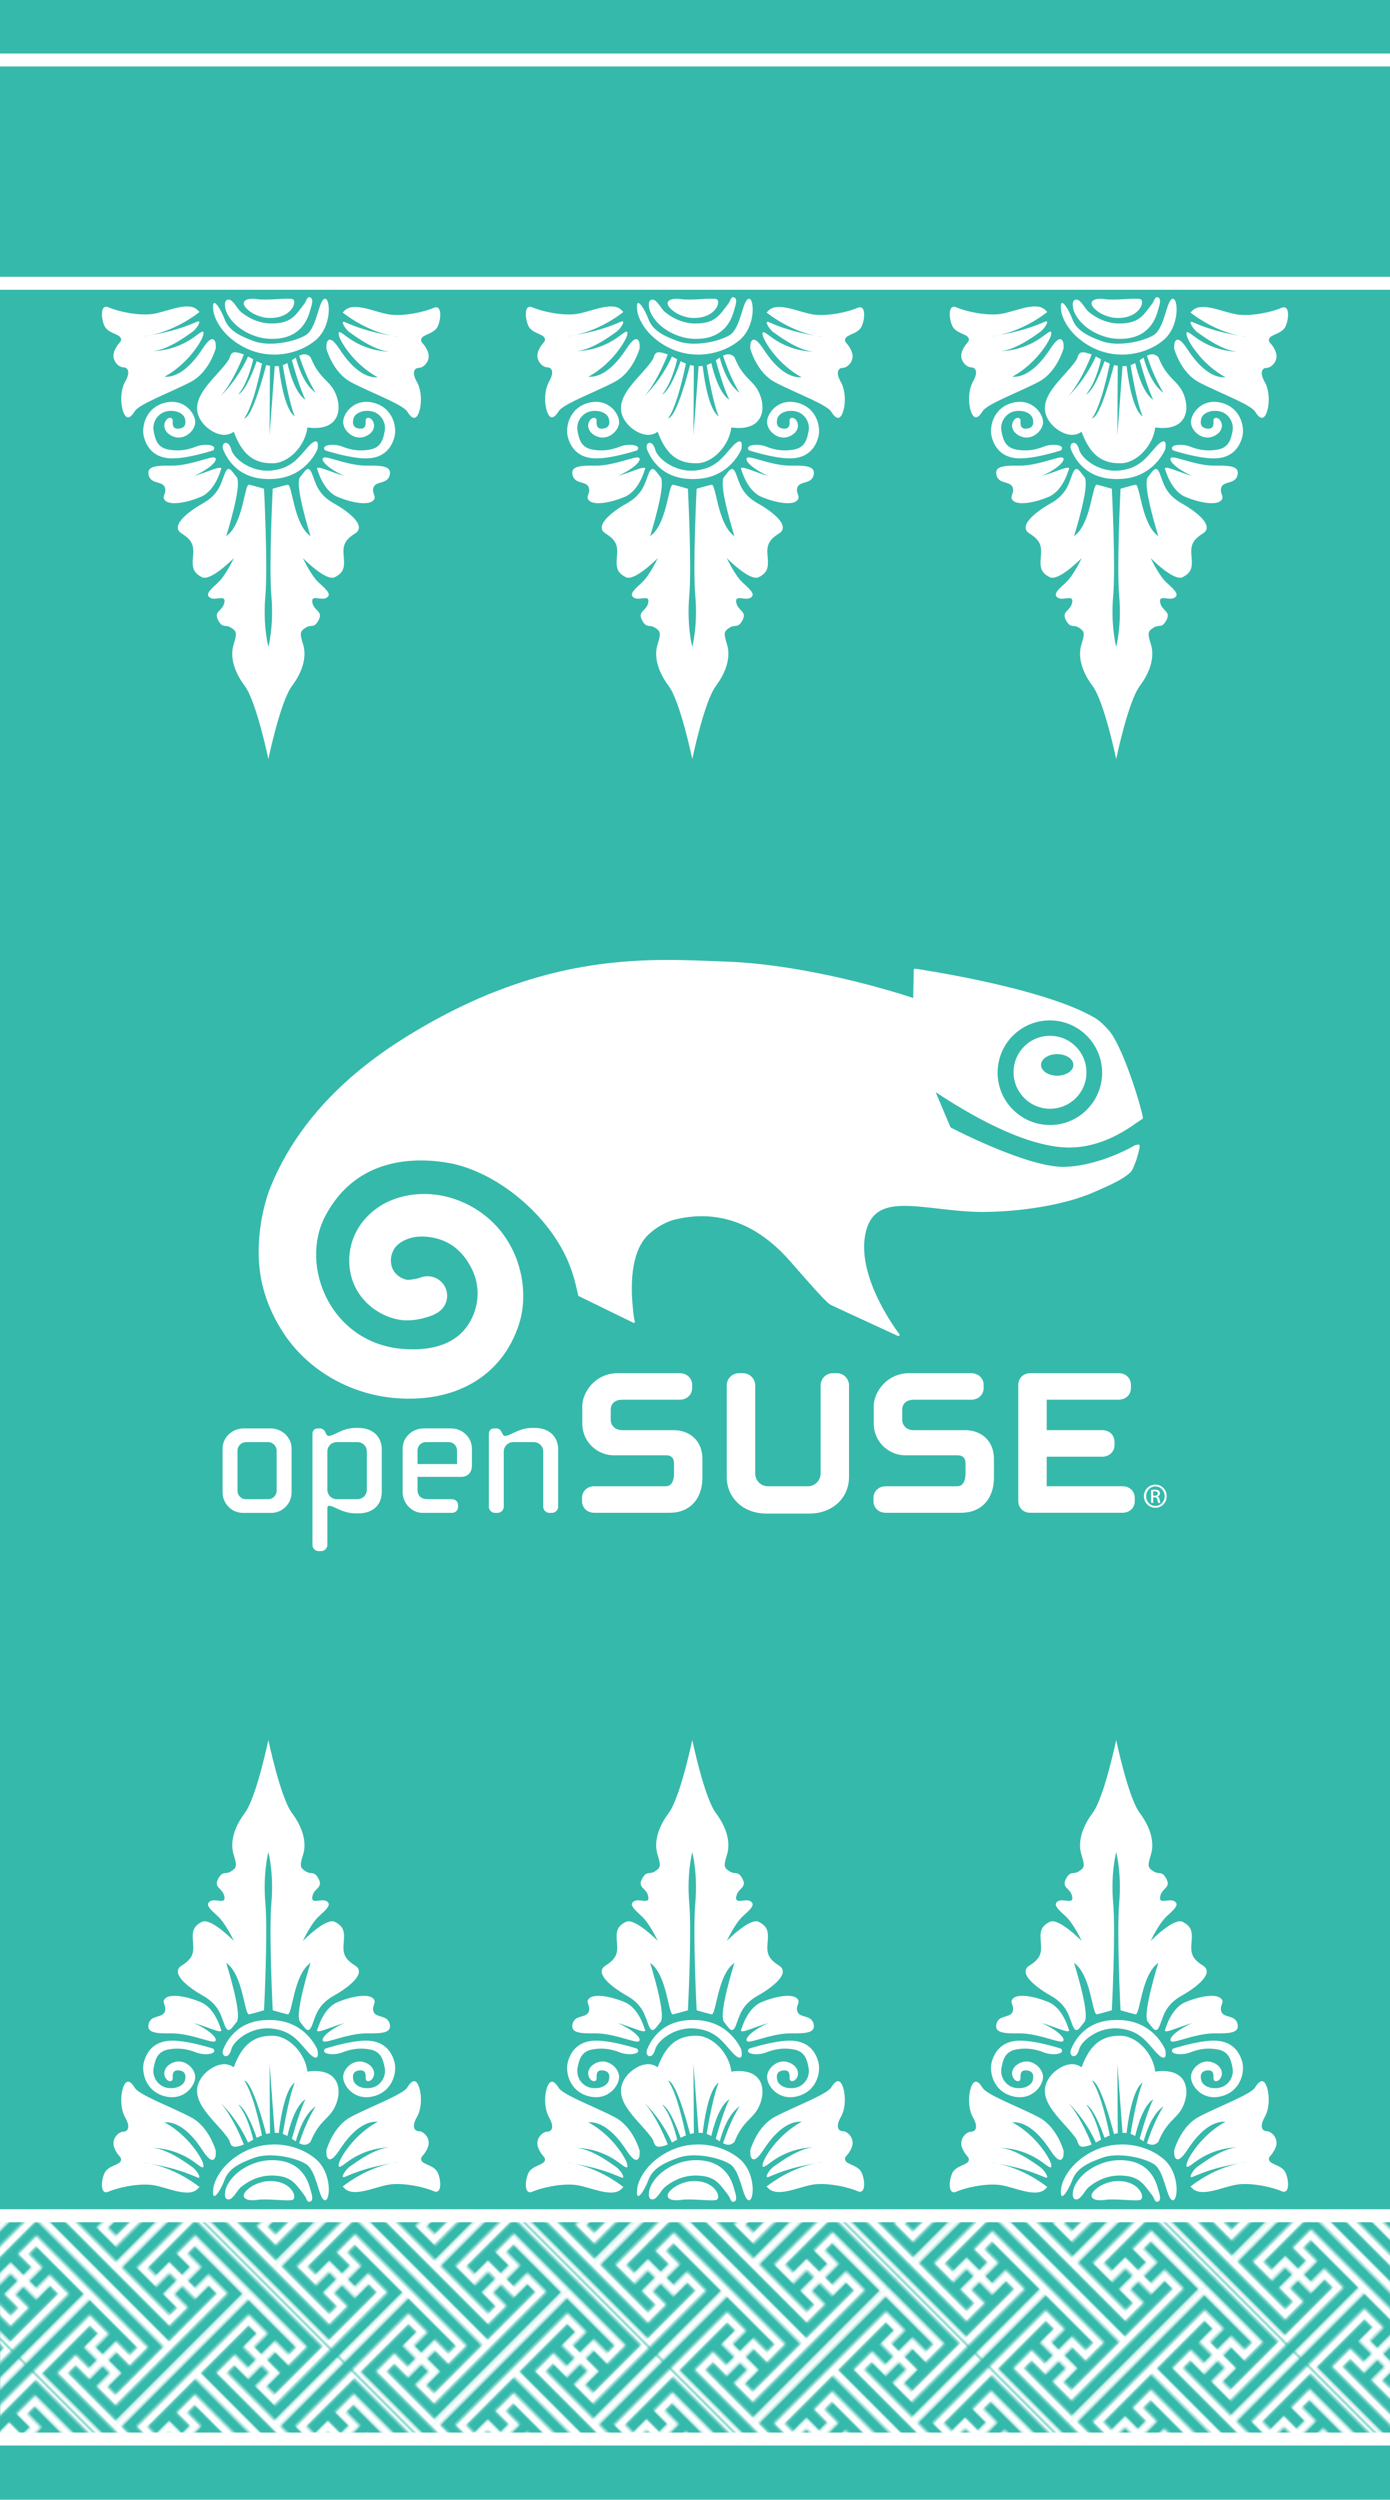 <?xml version="1.0" encoding="UTF-8" standalone="no"?>
<!-- Created with Inkscape (http://www.inkscape.org/) -->

<svg
   xmlns:dc="http://purl.org/dc/elements/1.1/"
   xmlns:cc="http://creativecommons.org/ns#"
   xmlns:rdf="http://www.w3.org/1999/02/22-rdf-syntax-ns#"
   xmlns:svg="http://www.w3.org/2000/svg"
   xmlns="http://www.w3.org/2000/svg"
   xmlns:xlink="http://www.w3.org/1999/xlink"
   xmlns:sodipodi="http://sodipodi.sourceforge.net/DTD/sodipodi-0.dtd"
   xmlns:inkscape="http://www.inkscape.org/namespaces/inkscape"
   width="163.952mm"
   height="294.756mm"
   viewBox="0 0 163.952 294.756"
   version="1.1"
   id="svg8"
   inkscape:version="0.92.4 (unknown)"
   sodipodi:docname="PradaPattern.svg">
  <defs
     id="defs2">
    <pattern
       inkscape:collect="always"
       xlink:href="#pattern2188"
       id="pattern2206"
       patternTransform="matrix(0.187,-0.187,0.187,0.187,264.187,285.837)" />
    <pattern
       inkscape:collect="always"
       xlink:href="#pattern2188"
       id="pattern2204"
       patternTransform="matrix(0.187,0.187,0.187,-0.187,264.187,5.158)" />
    <pattern
       inkscape:collect="always"
       xlink:href="#pattern2184"
       id="pattern2188"
       patternTransform="matrix(0.187,-0.187,0.187,0.187,379.237,169.793)" />
    <pattern
       inkscape:collect="always"
       xlink:href="#PradaPutih"
       id="pattern2184"
       patternTransform="matrix(0.187,-0.187,0.187,0.187,49.109,207.542)" />
    <pattern
       patternUnits="userSpaceOnUse"
       width="100.414"
       height="99.959"
       patternTransform="matrix(0.265,0,0,0.265,98.161,44.728)"
       id="PradaPutih">
      <path
         style="color:#000000;font-style:normal;font-variant:normal;font-weight:normal;font-stretch:normal;font-size:medium;line-height:normal;font-family:sans-serif;font-variant-ligatures:normal;font-variant-position:normal;font-variant-caps:normal;font-variant-numeric:normal;font-variant-alternates:normal;font-feature-settings:normal;text-indent:0;text-align:start;text-decoration:none;text-decoration-line:none;text-decoration-style:solid;text-decoration-color:#000000;letter-spacing:normal;word-spacing:normal;text-transform:none;writing-mode:lr-tb;direction:ltr;text-orientation:mixed;dominant-baseline:auto;baseline-shift:baseline;text-anchor:start;white-space:normal;shape-padding:0;clip-rule:nonzero;display:inline;overflow:visible;visibility:visible;opacity:1;isolation:auto;mix-blend-mode:normal;color-interpolation:sRGB;color-interpolation-filters:linearRGB;solid-color:#000000;solid-opacity:1;vector-effect:none;fill:#ffffff;fill-opacity:1;fill-rule:nonzero;stroke:none;stroke-width:3.527;stroke-linecap:butt;stroke-linejoin:miter;stroke-miterlimit:4;stroke-dasharray:none;stroke-dashoffset:0;stroke-opacity:1;paint-order:markers stroke fill;color-rendering:auto;image-rendering:auto;shape-rendering:auto;text-rendering:auto;enable-background:accumulate"
         d="M 6.715,0 V 35.259 H 18.361 v -8.506 h 4.979 v 8.119 H 31.846 v 4.978 H 1.764 V 0 H 0 V 43.379 H 35.373 V 31.346 h -8.506 v -4.592 h 8.506 v -8.506 h 4.592 V 48.216 H 0 v 3.527 h 39.965 v 29.968 h -4.592 v -8.506 h -8.506 v -4.592 h 8.506 V 56.581 H 0 V 99.959 H 1.764 V 60.108 H 31.846 v 4.978 h -8.506 v 8.119 H 18.361 V 64.7 H 6.715 V 99.959 H 50.207 93.699 V 64.7 H 82.052 v 8.506 h -4.979 v -8.119 h -8.505 v -4.978 h 30.082 v 39.851 h 1.764 V 56.581 H 65.041 v 12.033 h 8.506 v 4.592 h -8.506 v 8.506 H 60.449 V 51.743 H 100.414 V 48.216 H 60.449 V 18.248 h 4.592 v 8.506 h 8.506 v 4.592 H 65.041 V 43.379 H 100.414 V 0 H 98.65 V 39.851 H 68.568 v -4.978 h 8.505 v -8.119 h 4.979 v 8.506 H 93.699 V 0 H 50.207 Z m 3.527,1.764 h 39.965 39.965 v 29.968 h -4.592 v -8.506 h -8.506 v -4.592 h 8.506 V 6.601 H 51.97 48.443 14.834 V 18.634 h 8.506 v 4.592 h -8.506 v 8.506 h -4.592 z m 8.119,8.365 H 48.443 V 49.98 89.831 H 18.361 v -4.978 h 8.506 V 76.733 H 31.846 v 8.506 H 43.492 V 48.216 14.721 H 31.846 v 8.506 h -4.978 v -8.119 h -8.506 z m 33.609,0 h 30.082 v 4.978 h -8.506 v 8.119 H 68.568 V 14.721 H 56.921 v 37.023 33.495 h 11.647 v -8.506 h 4.978 v 8.119 h 8.506 V 89.831 H 51.97 V 49.98 Z M 10.242,68.227 h 4.592 v 8.506 h 8.506 v 4.592 h -8.506 v 12.033 h 33.609 3.527 33.609 V 81.325 h -8.506 v -4.592 h 8.506 v -8.506 h 4.592 V 98.196 H 50.207 10.242 Z"
         id="path2177"
         inkscape:connector-curvature="0"
         sodipodi:nodetypes="ccccccccccccccccccccccccccccccccccccccccccccccccccccccccccccccccccccccccccccccccccccccccccccccccccccccccccccccccccccccccccccccccccccccccccccccccccccccccccccccccccccc" />
    </pattern>
    <clipPath
       id="clipPath16-5"
       clipPathUnits="userSpaceOnUse">
      <path
         inkscape:connector-curvature="0"
         id="path18-3"
         d="M 0,200.303 H 320 V 0 H 0 Z" />
    </clipPath>
  </defs>
  <sodipodi:namedview
     id="base"
     pagecolor="#ffffff"
     bordercolor="#666666"
     borderopacity="1.0"
     inkscape:pageopacity="0.0"
     inkscape:pageshadow="2"
     inkscape:zoom="0.3462"
     inkscape:cx="607.76245"
     inkscape:cy="578.19652"
     inkscape:document-units="mm"
     inkscape:current-layer="layer1"
     showgrid="false"
     inkscape:snap-global="true"
     showguides="true"
     inkscape:guide-bbox="true" />
  <g
     inkscape:label="Layer 1"
     inkscape:groupmode="layer"
     id="layer1"
     transform="translate(-252.09,1.838)">
    <path
       style="opacity:1;vector-effect:none;fill:#35b9ab;fill-opacity:1;fill-rule:nonzero;stroke:none;stroke-width:10.727;stroke-linecap:butt;stroke-linejoin:round;stroke-miterlimit:4;stroke-dasharray:none;stroke-dashoffset:0;stroke-opacity:1;paint-order:markers stroke fill"
       d="M 252.09,-1.838 H 416.042 V 292.918 H 252.09 Z"
       id="rect963"
       inkscape:connector-curvature="0"
       sodipodi:nodetypes="ccccc" />
    <path
       style="opacity:1;vector-effect:none;fill:#ffffff;fill-opacity:1;fill-rule:nonzero;stroke:none;stroke-width:8;stroke-linecap:butt;stroke-linejoin:round;stroke-miterlimit:4;stroke-dasharray:none;stroke-dashoffset:0;stroke-opacity:1;paint-order:markers stroke fill"
       d="m 333.743,203.339 c 0,0 -1.406,6.764 -2.781,8.605 -1.375,1.841 -1.73,3.579 -1.312,4.914 0.419,1.335 0.363,1.525 -0.3,1.96 -0.664,0.435 -0.996,-0.142 -1.541,0.909 -0.545,1.051 0.537,1.035 0.743,2.046 0.205,1.011 -1.019,0.205 -1.651,0.561 -0.632,0.356 -0.126,0.877 0.845,1.747 0.972,0.869 1.928,2.947 1.928,2.947 0,0 -2.726,-2.789 -3.769,-2.252 -1.043,0.537 -1.17,1.138 -1.051,2.386 0.119,1.248 0.008,1.928 -1.335,2.766 -1.343,0.838 0.537,2.441 2.497,3.548 1.96,1.106 2.141,2.414 2.592,3.528 0.45,1.114 0.838,0.221 1.383,-0.411 0.545,-0.632 -0.355,-4.153 -1.216,-6.981 2.031,1.422 2.133,6.195 2.702,6.068 0.569,-0.126 1.754,-0.477 1.754,-0.477 0,0 0.466,-9.138 0.158,-12.647 -0.308,-3.508 0.356,-5.998 0.356,-5.998 0,0 0.664,2.489 0.356,5.998 -0.308,3.508 0.158,12.647 0.158,12.647 0,0 1.186,0.351 1.754,0.477 0.569,0.126 0.671,-4.646 2.702,-6.068 -0.861,2.829 -1.762,6.349 -1.217,6.981 0.545,0.632 0.932,1.525 1.383,0.411 0.45,-1.114 0.632,-2.422 2.592,-3.528 1.96,-1.106 3.84,-2.71 2.497,-3.548 -1.343,-0.838 -1.454,-1.517 -1.335,-2.766 0.119,-1.248 -0.008,-1.849 -1.051,-2.386 -1.043,-0.537 -3.769,2.252 -3.769,2.252 0,0 0.956,-2.078 1.928,-2.947 0.972,-0.869 1.478,-1.391 0.845,-1.747 -0.632,-0.356 -1.857,0.451 -1.652,-0.561 0.205,-1.011 1.288,-0.995 0.743,-2.046 -0.545,-1.051 -0.877,-0.474 -1.54,-0.909 -0.664,-0.435 -0.719,-0.624 -0.3,-1.96 0.419,-1.335 0.063,-3.073 -1.312,-4.914 -1.375,-1.841 -2.781,-8.605 -2.781,-8.605 z m -11.193,30.161 c -0.39,0.013 -0.704,0.092 -0.901,0.249 -0.631,0.501 0.151,0.849 -0.117,1.616 -0.268,0.767 -1.609,0.354 -1.894,1.396 -0.285,1.043 0.682,1.198 2.615,1.166 1.933,-0.032 4.045,0.859 4.9,0.965 0.855,0.106 0.369,-1.034 -2.196,-2.186 1.788,0.501 3.626,1.483 3.157,0.657 0,0 -0.654,-2.407 -2.33,-3.114 -1.152,-0.486 -2.376,-0.777 -3.233,-0.749 z m 22.337,0 c -0.837,0.026 -1.943,0.307 -2.991,0.749 -1.676,0.707 -2.33,3.114 -2.33,3.114 -0.469,0.827 1.369,-0.156 3.157,-0.657 -2.565,1.153 -3.051,2.292 -2.196,2.186 0.855,-0.106 2.967,-0.997 4.9,-0.965 1.933,0.032 2.9,-0.124 2.615,-1.166 -0.285,-1.043 -1.626,-0.629 -1.894,-1.396 -0.268,-0.767 0.514,-1.116 -0.117,-1.616 -0.237,-0.188 -0.642,-0.264 -1.144,-0.249 z m -11.202,2.846 c -3.716,0.04 -4.912,2.645 -5.253,3.435 -0.352,0.816 0.581,1.375 0.942,0.03 0.278,-1.039 2.256,-2.624 4.564,-2.473 2.49,0.183 3.347,1.519 4.425,2.731 1.078,1.212 1.348,0.73 1.175,-0.187 0,0 -1.318,-3.463 -5.485,-3.533 -0.125,-0.004 -0.248,-0.006 -0.367,-0.005 z m 0.666,1.864 c -2.334,-0.071 -3.71,1.056 -4.69,3.722 -1.237,-0.95 -2.886,0.106 -3.571,0.912 -2.459,2.893 1.771,5.529 3.045,7.692 0.153,0.538 0.303,0.844 0.873,0.743 0.305,-0.054 0.581,-0.143 0.843,-0.25 -0.545,-1.378 -1.508,-3.487 -2.756,-4.926 1.851,1.849 2.857,3.812 3.25,4.695 0.207,-0.106 0.412,-0.217 0.615,-0.33 -0.235,-1.027 -0.778,-2.954 -1.771,-4.16 0.898,0.448 1.849,2.978 2.183,3.936 0.198,-0.104 0.403,-0.2 0.618,-0.286 -0.208,-1.031 -1.066,-5.071 -2.098,-6.455 0.97,0.118 2.334,5.279 2.593,6.289 0.142,-0.038 0.292,-0.068 0.446,-0.091 l -0.049,-8.188 0.611,8.139 c 0.13,-0.002 0.264,0.002 0.404,0.012 0.026,0.002 0.051,0.008 0.076,0.011 0.111,-0.999 0.633,-5.105 1.892,-5.945 -0.627,1.448 -1.223,4.837 -1.425,6.05 0.188,0.065 0.37,0.15 0.546,0.248 0.291,-1.247 0.97,-3.579 2.131,-4.335 -0.591,1.177 -1.25,3.4 -1.603,4.661 0.16,0.106 0.316,0.211 0.468,0.307 0.288,-1.078 1.003,-3.217 2.34,-4.134 -0.902,1.433 -1.557,3.172 -1.946,4.358 0.465,0.229 0.902,0.281 1.337,-0.155 1.116,-2.782 2.374,-2.655 3.064,-4.574 0.687,-1.91 0.07,-4.203 -3.425,-3.725 -0.266,-2.184 -2.189,-4.166 -4.004,-4.221 z m -11.959,0.571 c -0.129,6.1e-4 -0.253,0.005 -0.372,0.015 -1.902,0.156 -2.668,1.417 -2.961,2.537 -0.293,1.12 0.162,3.436 2.508,4.017 2.347,0.581 3.704,-1.447 3.537,-2.472 -0.168,-1.025 -1.332,-1.88 -2.383,-1.579 -1.05,0.302 -1.45,1.132 -1.162,1.774 0.288,0.643 0.916,0.606 0.902,0.165 -0.014,-0.441 -0.039,-0.997 0.687,-0.95 0.726,0.048 0.925,0.511 0.76,1.162 -0.165,0.651 -1.084,1.084 -2.112,0.894 -1.028,-0.19 -1.782,-1.224 -1.584,-2.338 0.198,-1.115 0.514,-1.967 1.768,-2.19 1.254,-0.224 2.279,-0.023 3.24,0.36 0.961,0.383 2.604,0.229 2.02,-0.447 0,0 -2.917,-0.957 -4.849,-0.948 z m 22.896,0 c -1.932,-0.009 -4.849,0.948 -4.849,0.948 -0.584,0.676 1.059,0.83 2.02,0.447 0.961,-0.383 1.986,-0.584 3.241,-0.36 1.254,0.223 1.57,1.075 1.768,2.19 0.198,1.115 -0.556,2.148 -1.584,2.338 -1.028,0.19 -1.947,-0.243 -2.111,-0.894 -0.165,-0.651 0.033,-1.115 0.76,-1.162 0.726,-0.048 0.701,0.508 0.687,0.95 -0.014,0.441 0.615,0.478 0.902,-0.165 0.288,-0.643 -0.112,-1.472 -1.162,-1.774 -1.05,-0.302 -2.215,0.553 -2.383,1.579 -0.168,1.025 1.19,3.053 3.537,2.472 2.347,-0.581 2.802,-2.897 2.508,-4.017 -0.293,-1.12 -1.059,-2.38 -2.961,-2.537 -0.119,-0.01 -0.243,-0.014 -0.372,-0.015 z m 5.644,4.78 c -0.247,0.002 -0.519,0.278 -0.81,0.749 -0.518,0.838 -4.488,2.312 -6.637,3.461 -2.149,1.15 -2.896,3.939 -2.896,3.939 -0.008,0.216 0.002,0.431 0.027,0.644 0.289,0.965 1.013,0.095 1.529,-0.696 0.632,-0.968 2.351,-3.441 4.496,-3.315 -2.837,1.561 -4.378,4.204 -4.555,4.856 -0.178,0.652 0.091,0.537 0.612,0.154 0.521,-0.383 2.395,-1.947 5.531,-1.999 -1.877,0.028 -4.303,1.888 -4.852,2.26 -0.549,0.371 -1.201,1.45 -0.636,1.244 0.516,-0.188 2.106,-1.029 5.56,-1.615 0.333,-0.067 0.671,-0.124 1.018,-0.159 -0.358,0.05 -0.693,0.104 -1.018,0.159 -2.745,0.55 -4.926,2.063 -5.792,2.738 0.082,0.084 0.164,0.171 0.248,0.249 1.15,1.063 3.654,-0.269 5.345,-0.49 1.691,-0.221 4.101,0.328 5.12,0.786 1.019,0.458 0.909,-1.288 0.502,-2.172 -0.407,-0.885 -1.722,-0.948 -1.924,-1.438 -0.201,-0.49 0.348,-0.518 0.754,-1.553 0.407,-1.035 -0.482,-1.896 -1.043,-1.904 -0.561,-0.008 -0.889,-0.541 -0.245,-1.667 0.644,-1.126 0.549,-2.856 0.19,-3.698 -0.157,-0.368 -0.334,-0.533 -0.526,-0.532 z m -33.732,0.064 c -0.192,-0.001 -0.368,0.164 -0.526,0.532 -0.36,0.842 -0.454,2.572 0.19,3.698 0.644,1.126 0.316,1.659 -0.245,1.667 -0.561,0.008 -1.45,0.869 -1.043,1.904 0.407,1.035 0.956,1.063 0.754,1.553 -0.202,0.49 -1.517,0.553 -1.924,1.438 -0.407,0.885 -0.518,2.631 0.502,2.172 1.019,-0.458 3.429,-1.007 5.12,-0.786 1.691,0.221 4.196,1.553 5.345,0.49 0.084,-0.077 0.165,-0.165 0.248,-0.249 -0.866,-0.675 -3.047,-2.187 -5.792,-2.738 -0.325,-0.055 -0.66,-0.109 -1.018,-0.159 0.347,0.035 0.685,0.092 1.018,0.159 3.455,0.587 5.044,1.428 5.56,1.615 0.565,0.205 -0.087,-0.873 -0.636,-1.244 -0.549,-0.371 -2.975,-2.232 -4.852,-2.26 3.137,0.051 5.01,1.616 5.531,1.999 0.521,0.383 0.79,0.498 0.612,-0.154 -0.178,-0.652 -1.719,-3.295 -4.555,-4.856 2.145,-0.126 3.864,2.347 4.496,3.315 0.516,0.79 1.24,1.66 1.529,0.696 0.025,-0.213 0.035,-0.429 0.027,-0.644 0,0 -0.747,-2.789 -2.896,-3.939 -2.149,-1.15 -6.12,-2.624 -6.637,-3.461 -0.291,-0.471 -0.563,-0.747 -0.81,-0.749 z m 17.133,7.397 c -1.178,0.015 -2.4,0.294 -3.56,0.919 -3.093,1.667 -3.492,4.081 -3.492,4.081 -0.344,2.252 0.806,0.502 1.288,-0.802 0.482,-1.304 1.667,-1.96 3.512,-2.627 1.845,-0.668 4.828,-0.056 6.1,0.743 1.272,0.798 1.474,3.975 2.173,4.255 0.699,0.281 0.968,-3.133 -0.992,-4.828 -1.225,-1.059 -3.065,-1.766 -5.029,-1.741 z m -0.052,1.852 c -0.167,-0.002 -0.34,0.003 -0.517,0.013 -1.897,0.113 -4.25,1.339 -4.998,3.251 -0.13,0.333 -0.357,1.424 0.324,1.367 0.513,-0.043 1,-1.106 1.395,-1.43 1.354,-1.113 2.916,-1.598 4.658,-1.307 1.531,0.255 2.025,1.201 2.876,2.284 0.108,0.137 0.299,0.735 0.498,0.735 0.74,0 0.253,-1.166 0.154,-1.549 -0.514,-1.981 -1.879,-3.341 -4.389,-3.364 z m -0.236,2.467 c -0.171,-0.002 -0.35,0.004 -0.538,0.021 0,0 -1.335,0.131 -2.275,1.031 -0.94,0.901 -0.075,1.351 1.165,1.169 1.241,-0.182 3.421,0.162 4.148,0.015 0.681,-0.137 0.058,-2.201 -2.5,-2.237 z"
       id="path80"
       inkscape:connector-curvature="0" />
    <path
       inkscape:connector-curvature="0"
       id="path965"
       d="m 383.743,203.339 c 0,0 -1.406,6.764 -2.781,8.605 -1.375,1.841 -1.73,3.579 -1.312,4.914 0.419,1.335 0.363,1.525 -0.3,1.96 -0.664,0.435 -0.996,-0.142 -1.541,0.909 -0.545,1.051 0.537,1.035 0.743,2.046 0.205,1.011 -1.019,0.205 -1.651,0.561 -0.632,0.356 -0.126,0.877 0.845,1.747 0.972,0.869 1.928,2.947 1.928,2.947 0,0 -2.726,-2.789 -3.769,-2.252 -1.043,0.537 -1.17,1.138 -1.051,2.386 0.119,1.248 0.008,1.928 -1.335,2.766 -1.343,0.838 0.537,2.441 2.497,3.548 1.96,1.106 2.141,2.414 2.592,3.528 0.45,1.114 0.838,0.221 1.383,-0.411 0.545,-0.632 -0.355,-4.153 -1.216,-6.981 2.031,1.422 2.133,6.195 2.702,6.068 0.569,-0.126 1.754,-0.477 1.754,-0.477 0,0 0.466,-9.138 0.158,-12.647 -0.308,-3.508 0.356,-5.998 0.356,-5.998 0,0 0.664,2.489 0.356,5.998 -0.308,3.508 0.158,12.647 0.158,12.647 0,0 1.186,0.351 1.754,0.477 0.569,0.126 0.671,-4.646 2.702,-6.068 -0.861,2.829 -1.762,6.349 -1.217,6.981 0.545,0.632 0.932,1.525 1.383,0.411 0.45,-1.114 0.632,-2.422 2.592,-3.528 1.96,-1.106 3.84,-2.71 2.497,-3.548 -1.343,-0.838 -1.454,-1.517 -1.335,-2.766 0.119,-1.248 -0.008,-1.849 -1.051,-2.386 -1.043,-0.537 -3.769,2.252 -3.769,2.252 0,0 0.956,-2.078 1.928,-2.947 0.972,-0.869 1.478,-1.391 0.845,-1.747 -0.632,-0.356 -1.857,0.451 -1.652,-0.561 0.205,-1.011 1.288,-0.995 0.743,-2.046 -0.545,-1.051 -0.877,-0.474 -1.54,-0.909 -0.664,-0.435 -0.719,-0.624 -0.3,-1.96 0.419,-1.335 0.063,-3.073 -1.312,-4.914 -1.375,-1.841 -2.781,-8.605 -2.781,-8.605 z m -11.193,30.161 c -0.39,0.013 -0.704,0.092 -0.901,0.249 -0.631,0.501 0.151,0.849 -0.117,1.616 -0.268,0.767 -1.609,0.354 -1.894,1.396 -0.285,1.043 0.682,1.198 2.615,1.166 1.933,-0.032 4.045,0.859 4.9,0.965 0.855,0.106 0.369,-1.034 -2.196,-2.186 1.788,0.501 3.626,1.483 3.157,0.657 0,0 -0.654,-2.407 -2.33,-3.114 -1.152,-0.486 -2.376,-0.777 -3.233,-0.749 z m 22.337,0 c -0.837,0.026 -1.943,0.307 -2.991,0.749 -1.676,0.707 -2.33,3.114 -2.33,3.114 -0.469,0.827 1.369,-0.156 3.157,-0.657 -2.565,1.153 -3.051,2.292 -2.196,2.186 0.855,-0.106 2.967,-0.997 4.9,-0.965 1.933,0.032 2.9,-0.124 2.615,-1.166 -0.285,-1.043 -1.626,-0.629 -1.894,-1.396 -0.268,-0.767 0.514,-1.116 -0.117,-1.616 -0.237,-0.188 -0.642,-0.264 -1.144,-0.249 z m -11.202,2.846 c -3.716,0.04 -4.912,2.645 -5.253,3.435 -0.352,0.816 0.581,1.375 0.942,0.03 0.278,-1.039 2.256,-2.624 4.564,-2.473 2.49,0.183 3.347,1.519 4.425,2.731 1.078,1.212 1.348,0.73 1.175,-0.187 0,0 -1.318,-3.463 -5.485,-3.533 -0.125,-0.004 -0.248,-0.006 -0.367,-0.005 z m 0.666,1.864 c -2.334,-0.071 -3.71,1.056 -4.69,3.722 -1.237,-0.95 -2.886,0.106 -3.571,0.912 -2.459,2.893 1.771,5.529 3.045,7.692 0.153,0.538 0.303,0.844 0.873,0.743 0.305,-0.054 0.581,-0.143 0.843,-0.25 -0.545,-1.378 -1.508,-3.487 -2.756,-4.926 1.851,1.849 2.857,3.812 3.25,4.695 0.207,-0.106 0.412,-0.217 0.615,-0.33 -0.235,-1.027 -0.778,-2.954 -1.771,-4.16 0.898,0.448 1.849,2.978 2.183,3.936 0.198,-0.104 0.403,-0.2 0.618,-0.286 -0.208,-1.031 -1.066,-5.071 -2.098,-6.455 0.97,0.118 2.334,5.279 2.593,6.289 0.142,-0.038 0.292,-0.068 0.446,-0.091 l -0.049,-8.188 0.611,8.139 c 0.13,-0.002 0.264,0.002 0.404,0.012 0.026,0.002 0.051,0.008 0.076,0.011 0.111,-0.999 0.633,-5.105 1.892,-5.945 -0.627,1.448 -1.223,4.837 -1.425,6.05 0.188,0.065 0.37,0.15 0.546,0.248 0.291,-1.247 0.97,-3.579 2.131,-4.335 -0.591,1.177 -1.25,3.4 -1.603,4.661 0.16,0.106 0.316,0.211 0.468,0.307 0.288,-1.078 1.003,-3.217 2.34,-4.134 -0.902,1.433 -1.557,3.172 -1.946,4.358 0.465,0.229 0.902,0.281 1.337,-0.155 1.116,-2.782 2.374,-2.655 3.064,-4.574 0.687,-1.91 0.07,-4.203 -3.425,-3.725 -0.266,-2.184 -2.189,-4.166 -4.004,-4.221 z m -11.959,0.571 c -0.129,6.1e-4 -0.253,0.005 -0.372,0.015 -1.902,0.156 -2.668,1.417 -2.961,2.537 -0.293,1.12 0.162,3.436 2.508,4.017 2.347,0.581 3.704,-1.447 3.537,-2.472 -0.168,-1.025 -1.332,-1.88 -2.383,-1.579 -1.05,0.302 -1.45,1.132 -1.162,1.774 0.288,0.643 0.916,0.606 0.902,0.165 -0.014,-0.441 -0.039,-0.997 0.687,-0.95 0.726,0.048 0.925,0.511 0.76,1.162 -0.165,0.651 -1.084,1.084 -2.112,0.894 -1.028,-0.19 -1.782,-1.224 -1.584,-2.338 0.198,-1.115 0.514,-1.967 1.768,-2.19 1.254,-0.224 2.279,-0.023 3.24,0.36 0.961,0.383 2.604,0.229 2.02,-0.447 0,0 -2.917,-0.957 -4.849,-0.948 z m 22.896,0 c -1.932,-0.009 -4.849,0.948 -4.849,0.948 -0.584,0.676 1.059,0.83 2.02,0.447 0.961,-0.383 1.986,-0.584 3.241,-0.36 1.254,0.223 1.57,1.075 1.768,2.19 0.198,1.115 -0.556,2.148 -1.584,2.338 -1.028,0.19 -1.947,-0.243 -2.111,-0.894 -0.165,-0.651 0.033,-1.115 0.76,-1.162 0.726,-0.048 0.701,0.508 0.687,0.95 -0.014,0.441 0.615,0.478 0.902,-0.165 0.288,-0.643 -0.112,-1.472 -1.162,-1.774 -1.05,-0.302 -2.215,0.553 -2.383,1.579 -0.168,1.025 1.19,3.053 3.537,2.472 2.347,-0.581 2.802,-2.897 2.508,-4.017 -0.293,-1.12 -1.059,-2.38 -2.961,-2.537 -0.119,-0.01 -0.243,-0.014 -0.372,-0.015 z m 5.644,4.78 c -0.247,0.002 -0.519,0.278 -0.81,0.749 -0.518,0.838 -4.488,2.312 -6.637,3.461 -2.149,1.15 -2.896,3.939 -2.896,3.939 -0.008,0.216 0.002,0.431 0.027,0.644 0.289,0.965 1.013,0.095 1.529,-0.696 0.632,-0.968 2.351,-3.441 4.496,-3.315 -2.837,1.561 -4.378,4.204 -4.555,4.856 -0.178,0.652 0.091,0.537 0.612,0.154 0.521,-0.383 2.395,-1.947 5.531,-1.999 -1.877,0.028 -4.303,1.888 -4.852,2.26 -0.549,0.371 -1.201,1.45 -0.636,1.244 0.516,-0.188 2.106,-1.029 5.56,-1.615 0.333,-0.067 0.671,-0.124 1.018,-0.159 -0.358,0.05 -0.693,0.104 -1.018,0.159 -2.745,0.55 -4.926,2.063 -5.792,2.738 0.082,0.084 0.164,0.171 0.248,0.249 1.15,1.063 3.654,-0.269 5.345,-0.49 1.691,-0.221 4.101,0.328 5.12,0.786 1.019,0.458 0.909,-1.288 0.502,-2.172 -0.407,-0.885 -1.722,-0.948 -1.924,-1.438 -0.201,-0.49 0.348,-0.518 0.754,-1.553 0.407,-1.035 -0.482,-1.896 -1.043,-1.904 -0.561,-0.008 -0.889,-0.541 -0.245,-1.667 0.644,-1.126 0.549,-2.856 0.19,-3.698 -0.157,-0.368 -0.334,-0.533 -0.526,-0.532 z m -33.732,0.064 c -0.192,-0.001 -0.368,0.164 -0.526,0.532 -0.36,0.842 -0.454,2.572 0.19,3.698 0.644,1.126 0.316,1.659 -0.245,1.667 -0.561,0.008 -1.45,0.869 -1.043,1.904 0.407,1.035 0.956,1.063 0.754,1.553 -0.202,0.49 -1.517,0.553 -1.924,1.438 -0.407,0.885 -0.518,2.631 0.502,2.172 1.019,-0.458 3.429,-1.007 5.12,-0.786 1.691,0.221 4.196,1.553 5.345,0.49 0.084,-0.077 0.165,-0.165 0.248,-0.249 -0.866,-0.675 -3.047,-2.187 -5.792,-2.738 -0.325,-0.055 -0.66,-0.109 -1.018,-0.159 0.347,0.035 0.685,0.092 1.018,0.159 3.455,0.587 5.044,1.428 5.56,1.615 0.565,0.205 -0.087,-0.873 -0.636,-1.244 -0.549,-0.371 -2.975,-2.232 -4.852,-2.26 3.137,0.051 5.01,1.616 5.531,1.999 0.521,0.383 0.79,0.498 0.612,-0.154 -0.178,-0.652 -1.719,-3.295 -4.555,-4.856 2.145,-0.126 3.864,2.347 4.496,3.315 0.516,0.79 1.24,1.66 1.529,0.696 0.025,-0.213 0.035,-0.429 0.027,-0.644 0,0 -0.747,-2.789 -2.896,-3.939 -2.149,-1.15 -6.12,-2.624 -6.637,-3.461 -0.291,-0.471 -0.563,-0.747 -0.81,-0.749 z m 17.133,7.397 c -1.178,0.015 -2.4,0.294 -3.56,0.919 -3.093,1.667 -3.492,4.081 -3.492,4.081 -0.344,2.252 0.806,0.502 1.288,-0.802 0.482,-1.304 1.667,-1.96 3.512,-2.627 1.845,-0.668 4.828,-0.056 6.1,0.743 1.272,0.798 1.474,3.975 2.173,4.255 0.699,0.281 0.968,-3.133 -0.992,-4.828 -1.225,-1.059 -3.065,-1.766 -5.029,-1.741 z m -0.052,1.852 c -0.167,-0.002 -0.34,0.003 -0.517,0.013 -1.897,0.113 -4.25,1.339 -4.998,3.251 -0.13,0.333 -0.357,1.424 0.324,1.367 0.513,-0.043 1,-1.106 1.395,-1.43 1.354,-1.113 2.916,-1.598 4.658,-1.307 1.531,0.255 2.025,1.201 2.876,2.284 0.108,0.137 0.299,0.735 0.498,0.735 0.74,0 0.253,-1.166 0.154,-1.549 -0.514,-1.981 -1.879,-3.341 -4.389,-3.364 z m -0.236,2.467 c -0.171,-0.002 -0.35,0.004 -0.538,0.021 0,0 -1.335,0.131 -2.275,1.031 -0.94,0.901 -0.075,1.351 1.165,1.169 1.241,-0.182 3.421,0.162 4.148,0.015 0.681,-0.137 0.058,-2.201 -2.5,-2.237 z"
       style="opacity:1;vector-effect:none;fill:#ffffff;fill-opacity:1;fill-rule:nonzero;stroke:none;stroke-width:8;stroke-linecap:butt;stroke-linejoin:round;stroke-miterlimit:4;stroke-dasharray:none;stroke-dashoffset:0;stroke-opacity:1;paint-order:markers stroke fill" />
    <path
       style="opacity:1;vector-effect:none;fill:#ffffff;fill-opacity:1;fill-rule:nonzero;stroke:none;stroke-width:8;stroke-linecap:butt;stroke-linejoin:round;stroke-miterlimit:4;stroke-dasharray:none;stroke-dashoffset:0;stroke-opacity:1;paint-order:markers stroke fill"
       d="m 283.743,203.339 c 0,0 -1.406,6.764 -2.781,8.605 -1.375,1.841 -1.73,3.579 -1.312,4.914 0.419,1.335 0.363,1.525 -0.3,1.96 -0.664,0.435 -0.996,-0.142 -1.541,0.909 -0.545,1.051 0.537,1.035 0.743,2.046 0.205,1.011 -1.019,0.205 -1.651,0.561 -0.632,0.356 -0.126,0.877 0.845,1.747 0.972,0.869 1.928,2.947 1.928,2.947 0,0 -2.726,-2.789 -3.769,-2.252 -1.043,0.537 -1.17,1.138 -1.051,2.386 0.119,1.248 0.008,1.928 -1.335,2.766 -1.343,0.838 0.537,2.441 2.497,3.548 1.96,1.106 2.141,2.414 2.592,3.528 0.45,1.114 0.838,0.221 1.383,-0.411 0.545,-0.632 -0.355,-4.153 -1.216,-6.981 2.031,1.422 2.133,6.195 2.702,6.068 0.569,-0.126 1.754,-0.477 1.754,-0.477 0,0 0.466,-9.138 0.158,-12.647 -0.308,-3.508 0.356,-5.998 0.356,-5.998 0,0 0.664,2.489 0.356,5.998 -0.308,3.508 0.158,12.647 0.158,12.647 0,0 1.186,0.351 1.754,0.477 0.569,0.126 0.671,-4.646 2.702,-6.068 -0.861,2.829 -1.762,6.349 -1.217,6.981 0.545,0.632 0.932,1.525 1.383,0.411 0.45,-1.114 0.632,-2.422 2.592,-3.528 1.96,-1.106 3.84,-2.71 2.497,-3.548 -1.343,-0.838 -1.454,-1.517 -1.335,-2.766 0.119,-1.248 -0.008,-1.849 -1.051,-2.386 -1.043,-0.537 -3.769,2.252 -3.769,2.252 0,0 0.956,-2.078 1.928,-2.947 0.972,-0.869 1.478,-1.391 0.845,-1.747 -0.632,-0.356 -1.857,0.451 -1.652,-0.561 0.205,-1.011 1.288,-0.995 0.743,-2.046 -0.545,-1.051 -0.877,-0.474 -1.54,-0.909 -0.664,-0.435 -0.719,-0.624 -0.3,-1.96 0.419,-1.335 0.063,-3.073 -1.312,-4.914 -1.375,-1.841 -2.781,-8.605 -2.781,-8.605 z m -11.193,30.161 c -0.39,0.013 -0.704,0.092 -0.901,0.249 -0.631,0.501 0.151,0.849 -0.117,1.616 -0.268,0.767 -1.609,0.354 -1.894,1.396 -0.285,1.043 0.682,1.198 2.615,1.166 1.933,-0.032 4.045,0.859 4.9,0.965 0.855,0.106 0.369,-1.034 -2.196,-2.186 1.788,0.501 3.626,1.483 3.157,0.657 0,0 -0.654,-2.407 -2.33,-3.114 -1.152,-0.486 -2.376,-0.777 -3.233,-0.749 z m 22.337,0 c -0.837,0.026 -1.943,0.307 -2.991,0.749 -1.676,0.707 -2.33,3.114 -2.33,3.114 -0.469,0.827 1.369,-0.156 3.157,-0.657 -2.565,1.153 -3.051,2.292 -2.196,2.186 0.855,-0.106 2.967,-0.997 4.9,-0.965 1.933,0.032 2.9,-0.124 2.615,-1.166 -0.285,-1.043 -1.626,-0.629 -1.894,-1.396 -0.268,-0.767 0.514,-1.116 -0.117,-1.616 -0.237,-0.188 -0.642,-0.264 -1.144,-0.249 z m -11.202,2.846 c -3.716,0.04 -4.912,2.645 -5.253,3.435 -0.352,0.816 0.581,1.375 0.942,0.03 0.278,-1.039 2.256,-2.624 4.564,-2.473 2.49,0.183 3.347,1.519 4.425,2.731 1.078,1.212 1.348,0.73 1.175,-0.187 0,0 -1.318,-3.463 -5.485,-3.533 -0.125,-0.004 -0.248,-0.006 -0.367,-0.005 z m 0.666,1.864 c -2.334,-0.071 -3.71,1.056 -4.69,3.722 -1.237,-0.95 -2.886,0.106 -3.571,0.912 -2.459,2.893 1.771,5.529 3.045,7.692 0.153,0.538 0.303,0.844 0.873,0.743 0.305,-0.054 0.581,-0.143 0.843,-0.25 -0.545,-1.378 -1.508,-3.487 -2.756,-4.926 1.851,1.849 2.857,3.812 3.25,4.695 0.207,-0.106 0.412,-0.217 0.615,-0.33 -0.235,-1.027 -0.778,-2.954 -1.771,-4.16 0.898,0.448 1.849,2.978 2.183,3.936 0.198,-0.104 0.403,-0.2 0.618,-0.286 -0.208,-1.031 -1.066,-5.071 -2.098,-6.455 0.97,0.118 2.334,5.279 2.593,6.289 0.142,-0.038 0.292,-0.068 0.446,-0.091 l -0.049,-8.188 0.611,8.139 c 0.13,-0.002 0.264,0.002 0.404,0.012 0.026,0.002 0.051,0.008 0.076,0.011 0.111,-0.999 0.633,-5.105 1.892,-5.945 -0.627,1.448 -1.223,4.837 -1.425,6.05 0.188,0.065 0.37,0.15 0.546,0.248 0.291,-1.247 0.97,-3.579 2.131,-4.335 -0.591,1.177 -1.25,3.4 -1.603,4.661 0.16,0.106 0.316,0.211 0.468,0.307 0.288,-1.078 1.003,-3.217 2.34,-4.134 -0.902,1.433 -1.557,3.172 -1.946,4.358 0.465,0.229 0.902,0.281 1.337,-0.155 1.116,-2.782 2.374,-2.655 3.064,-4.574 0.687,-1.91 0.07,-4.203 -3.425,-3.725 -0.266,-2.184 -2.189,-4.166 -4.004,-4.221 z m -11.959,0.571 c -0.129,6.1e-4 -0.253,0.005 -0.372,0.015 -1.902,0.156 -2.668,1.417 -2.961,2.537 -0.293,1.12 0.162,3.436 2.508,4.017 2.347,0.581 3.704,-1.447 3.537,-2.472 -0.168,-1.025 -1.332,-1.88 -2.383,-1.579 -1.05,0.302 -1.45,1.132 -1.162,1.774 0.288,0.643 0.916,0.606 0.902,0.165 -0.014,-0.441 -0.039,-0.997 0.687,-0.95 0.726,0.048 0.925,0.511 0.76,1.162 -0.165,0.651 -1.084,1.084 -2.112,0.894 -1.028,-0.19 -1.782,-1.224 -1.584,-2.338 0.198,-1.115 0.514,-1.967 1.768,-2.19 1.254,-0.224 2.279,-0.023 3.24,0.36 0.961,0.383 2.604,0.229 2.02,-0.447 0,0 -2.917,-0.957 -4.849,-0.948 z m 22.896,0 c -1.932,-0.009 -4.849,0.948 -4.849,0.948 -0.584,0.676 1.059,0.83 2.02,0.447 0.961,-0.383 1.986,-0.584 3.241,-0.36 1.254,0.223 1.57,1.075 1.768,2.19 0.198,1.115 -0.556,2.148 -1.584,2.338 -1.028,0.19 -1.947,-0.243 -2.111,-0.894 -0.165,-0.651 0.033,-1.115 0.76,-1.162 0.726,-0.048 0.701,0.508 0.687,0.95 -0.014,0.441 0.615,0.478 0.902,-0.165 0.288,-0.643 -0.112,-1.472 -1.162,-1.774 -1.05,-0.302 -2.215,0.553 -2.383,1.579 -0.168,1.025 1.19,3.053 3.537,2.472 2.347,-0.581 2.802,-2.897 2.508,-4.017 -0.293,-1.12 -1.059,-2.38 -2.961,-2.537 -0.119,-0.01 -0.243,-0.014 -0.372,-0.015 z m 5.644,4.78 c -0.247,0.002 -0.519,0.278 -0.81,0.749 -0.518,0.838 -4.488,2.312 -6.637,3.461 -2.149,1.15 -2.896,3.939 -2.896,3.939 -0.008,0.216 0.002,0.431 0.027,0.644 0.289,0.965 1.013,0.095 1.529,-0.696 0.632,-0.968 2.351,-3.441 4.496,-3.315 -2.837,1.561 -4.378,4.204 -4.555,4.856 -0.178,0.652 0.091,0.537 0.612,0.154 0.521,-0.383 2.395,-1.947 5.531,-1.999 -1.877,0.028 -4.303,1.888 -4.852,2.26 -0.549,0.371 -1.201,1.45 -0.636,1.244 0.516,-0.188 2.106,-1.029 5.56,-1.615 0.333,-0.067 0.671,-0.124 1.018,-0.159 -0.358,0.05 -0.693,0.104 -1.018,0.159 -2.745,0.55 -4.926,2.063 -5.792,2.738 0.082,0.084 0.164,0.171 0.248,0.249 1.15,1.063 3.654,-0.269 5.345,-0.49 1.691,-0.221 4.101,0.328 5.12,0.786 1.019,0.458 0.909,-1.288 0.502,-2.172 -0.407,-0.885 -1.722,-0.948 -1.924,-1.438 -0.201,-0.49 0.348,-0.518 0.754,-1.553 0.407,-1.035 -0.482,-1.896 -1.043,-1.904 -0.561,-0.008 -0.889,-0.541 -0.245,-1.667 0.644,-1.126 0.549,-2.856 0.19,-3.698 -0.157,-0.368 -0.334,-0.533 -0.526,-0.532 z m -33.732,0.064 c -0.192,-0.001 -0.368,0.164 -0.526,0.532 -0.36,0.842 -0.454,2.572 0.19,3.698 0.644,1.126 0.316,1.659 -0.245,1.667 -0.561,0.008 -1.45,0.869 -1.043,1.904 0.407,1.035 0.956,1.063 0.754,1.553 -0.202,0.49 -1.517,0.553 -1.924,1.438 -0.407,0.885 -0.518,2.631 0.502,2.172 1.019,-0.458 3.429,-1.007 5.12,-0.786 1.691,0.221 4.196,1.553 5.345,0.49 0.084,-0.077 0.165,-0.165 0.248,-0.249 -0.866,-0.675 -3.047,-2.187 -5.792,-2.738 -0.325,-0.055 -0.66,-0.109 -1.018,-0.159 0.347,0.035 0.685,0.092 1.018,0.159 3.455,0.587 5.044,1.428 5.56,1.615 0.565,0.205 -0.087,-0.873 -0.636,-1.244 -0.549,-0.371 -2.975,-2.232 -4.852,-2.26 3.137,0.051 5.01,1.616 5.531,1.999 0.521,0.383 0.79,0.498 0.612,-0.154 -0.178,-0.652 -1.719,-3.295 -4.555,-4.856 2.145,-0.126 3.864,2.347 4.496,3.315 0.516,0.79 1.24,1.66 1.529,0.696 0.025,-0.213 0.035,-0.429 0.027,-0.644 0,0 -0.747,-2.789 -2.896,-3.939 -2.149,-1.15 -6.12,-2.624 -6.637,-3.461 -0.291,-0.471 -0.563,-0.747 -0.81,-0.749 z m 17.133,7.397 c -1.178,0.015 -2.4,0.294 -3.56,0.919 -3.093,1.667 -3.492,4.081 -3.492,4.081 -0.344,2.252 0.806,0.502 1.288,-0.802 0.482,-1.304 1.667,-1.96 3.512,-2.627 1.845,-0.668 4.828,-0.056 6.1,0.743 1.272,0.798 1.474,3.975 2.173,4.255 0.699,0.281 0.968,-3.133 -0.992,-4.828 -1.225,-1.059 -3.065,-1.766 -5.029,-1.741 z m -0.052,1.852 c -0.167,-0.002 -0.34,0.003 -0.517,0.013 -1.897,0.113 -4.25,1.339 -4.998,3.251 -0.13,0.333 -0.357,1.424 0.324,1.367 0.513,-0.043 1,-1.106 1.395,-1.43 1.354,-1.113 2.916,-1.598 4.658,-1.307 1.531,0.255 2.025,1.201 2.876,2.284 0.108,0.137 0.299,0.735 0.498,0.735 0.74,0 0.253,-1.166 0.154,-1.549 -0.514,-1.981 -1.879,-3.341 -4.389,-3.364 z m -0.236,2.467 c -0.171,-0.002 -0.35,0.004 -0.538,0.021 0,0 -1.335,0.131 -2.275,1.031 -0.94,0.901 -0.075,1.351 1.165,1.169 1.241,-0.182 3.421,0.162 4.148,0.015 0.681,-0.137 0.058,-2.201 -2.5,-2.237 z"
       id="path967"
       inkscape:connector-curvature="0" />
    <rect
       y="258.667"
       x="252.09"
       height="1.528"
       width="163.952"
       id="rect1004"
       style="opacity:1;vector-effect:none;fill:#ffffff;fill-opacity:1;fill-rule:nonzero;stroke:none;stroke-width:0.772;stroke-linecap:butt;stroke-linejoin:round;stroke-miterlimit:4;stroke-dasharray:none;stroke-dashoffset:0;stroke-opacity:1;paint-order:markers stroke fill" />
    <rect
       style="opacity:1;vector-effect:none;fill:#ffffff;fill-opacity:1;fill-rule:nonzero;stroke:none;stroke-width:0.772;stroke-linecap:butt;stroke-linejoin:round;stroke-miterlimit:4;stroke-dasharray:none;stroke-dashoffset:0;stroke-opacity:1;paint-order:markers stroke fill"
       id="rect1006"
       width="163.952"
       height="1.528"
       x="252.09"
       y="284.995" />
    <path
       sodipodi:nodetypes="ccccccccccc"
       inkscape:connector-curvature="0"
       id="path1052"
       d="m 487.878,2.045 h -45.434 V 38.514 h 8.84 v -9.261 h 9.261 v -8.84 h -9.261 v -9.261 h 36.593 v 45.31"
       style="opacity:1;vector-effect:none;fill:none;fill-opacity:1;fill-rule:nonzero;stroke:#000000;stroke-width:3.84;stroke-linecap:butt;stroke-linejoin:miter;stroke-miterlimit:4;stroke-dasharray:none;stroke-dashoffset:0;stroke-opacity:1;paint-order:markers stroke fill" />
    <path
       style="opacity:1;vector-effect:none;fill:none;fill-opacity:1;fill-rule:nonzero;stroke:#000000;stroke-width:3.84;stroke-linecap:butt;stroke-linejoin:miter;stroke-miterlimit:4;stroke-dasharray:none;stroke-dashoffset:0;stroke-opacity:1;paint-order:markers stroke fill"
       d="m 433.214,56.462 h 45.434 v -36.469 l -8.84,10e-6 v 9.261 l -9.261,4e-5 v 8.84 l 9.261,-3e-5 v 9.261 h -36.593 V 2.045"
       id="path1054"
       inkscape:connector-curvature="0"
       sodipodi:nodetypes="ccccccccccc" />
    <path
       style="opacity:1;vector-effect:none;fill:none;fill-opacity:1;fill-rule:nonzero;stroke:#000000;stroke-width:3.84;stroke-linecap:butt;stroke-linejoin:miter;stroke-miterlimit:4;stroke-dasharray:none;stroke-dashoffset:0;stroke-opacity:1;paint-order:markers stroke fill"
       d="m 487.878,2.045 h -45.434 V 38.514 h 8.84 v -9.261 h 9.261 v -8.84 h -9.261 v -9.261 h 36.593 v 45.31"
       id="path1068"
       inkscape:connector-curvature="0"
       sodipodi:nodetypes="ccccccccccc" />
    <path
       sodipodi:nodetypes="ccccccccccc"
       inkscape:connector-curvature="0"
       id="path1070"
       d="m 433.214,56.462 h 45.434 v -36.469 l -8.84,10e-6 v 9.261 l -9.261,4e-5 v 8.84 l 9.261,-3e-5 v 9.261 h -36.593 V 2.045"
       style="opacity:1;vector-effect:none;fill:none;fill-opacity:1;fill-rule:nonzero;stroke:#000000;stroke-width:3.84;stroke-linecap:butt;stroke-linejoin:miter;stroke-miterlimit:4;stroke-dasharray:none;stroke-dashoffset:0;stroke-opacity:1;paint-order:markers stroke fill" />
    <path
       style="opacity:1;vector-effect:none;fill:none;fill-opacity:1;fill-rule:nonzero;stroke:#000000;stroke-width:3.84;stroke-linecap:butt;stroke-linejoin:miter;stroke-miterlimit:4;stroke-dasharray:none;stroke-dashoffset:0;stroke-opacity:1;paint-order:markers stroke fill"
       d="m 487.878,2.045 h 45.433 V 38.514 h -8.84 v -9.261 h -9.261 v -8.84 h 9.261 v -9.261 h -36.593 v 45.31"
       id="path1072"
       inkscape:connector-curvature="0"
       sodipodi:nodetypes="ccccccccccc" />
    <path
       sodipodi:nodetypes="ccccccccccc"
       inkscape:connector-curvature="0"
       id="path1074"
       d="m 542.543,56.462 h -45.434 l 10e-5,-36.469 8.84,10e-6 v 9.261 l 9.261,4e-5 v 8.84 l -9.261,-3e-5 v 9.261 h 36.593 V 2.045"
       style="opacity:1;vector-effect:none;fill:none;fill-opacity:1;fill-rule:nonzero;stroke:#000000;stroke-width:3.84;stroke-linecap:butt;stroke-linejoin:miter;stroke-miterlimit:4;stroke-dasharray:none;stroke-dashoffset:0;stroke-opacity:1;paint-order:markers stroke fill" />
    <path
       sodipodi:nodetypes="ccccccccccc"
       inkscape:connector-curvature="0"
       id="path1076"
       d="m 487.878,2.045 h 45.433 V 38.514 h -8.84 v -9.261 h -9.261 v -8.84 h 9.261 v -9.261 h -36.593 v 45.31"
       style="opacity:1;vector-effect:none;fill:none;fill-opacity:1;fill-rule:nonzero;stroke:#000000;stroke-width:3.84;stroke-linecap:butt;stroke-linejoin:miter;stroke-miterlimit:4;stroke-dasharray:none;stroke-dashoffset:0;stroke-opacity:1;paint-order:markers stroke fill" />
    <path
       style="opacity:1;vector-effect:none;fill:none;fill-opacity:1;fill-rule:nonzero;stroke:#000000;stroke-width:3.84;stroke-linecap:butt;stroke-linejoin:miter;stroke-miterlimit:4;stroke-dasharray:none;stroke-dashoffset:0;stroke-opacity:1;paint-order:markers stroke fill"
       d="m 542.543,56.462 h -45.434 l 10e-5,-36.469 8.84,10e-6 v 9.261 l 9.261,4e-5 v 8.84 l -9.261,-3e-5 v 9.261 h 36.593 V 2.045"
       id="path1078"
       inkscape:connector-curvature="0"
       sodipodi:nodetypes="ccccccccccc" />
    <path
       style="opacity:1;vector-effect:none;fill:none;fill-opacity:1;fill-rule:nonzero;stroke:#000000;stroke-width:3.84;stroke-linecap:butt;stroke-linejoin:miter;stroke-miterlimit:4;stroke-dasharray:none;stroke-dashoffset:0;stroke-opacity:1;paint-order:markers stroke fill"
       d="m 487.878,110.879 h -45.434 V 74.41 h 8.84 v 9.261 h 9.261 v 8.84 h -9.261 v 9.261 h 36.593 V 56.462"
       id="path1080"
       inkscape:connector-curvature="0"
       sodipodi:nodetypes="ccccccccccc" />
    <path
       sodipodi:nodetypes="ccccccccccc"
       inkscape:connector-curvature="0"
       id="path1082"
       d="m 433.214,56.462 h 45.434 v 36.469 l -8.84,-2e-5 v -9.261 l -9.261,-4e-5 v -8.84 l 9.261,3e-5 v -9.261 l -36.593,1e-5 v 45.31"
       style="opacity:1;vector-effect:none;fill:none;fill-opacity:1;fill-rule:nonzero;stroke:#000000;stroke-width:3.84;stroke-linecap:butt;stroke-linejoin:miter;stroke-miterlimit:4;stroke-dasharray:none;stroke-dashoffset:0;stroke-opacity:1;paint-order:markers stroke fill" />
    <path
       sodipodi:nodetypes="ccccccccccc"
       inkscape:connector-curvature="0"
       id="path1084"
       d="m 487.878,110.879 h -45.434 V 74.41 h 8.84 v 9.261 h 9.261 v 8.84 h -9.261 v 9.261 h 36.593 V 56.462"
       style="opacity:1;vector-effect:none;fill:none;fill-opacity:1;fill-rule:nonzero;stroke:#000000;stroke-width:3.84;stroke-linecap:butt;stroke-linejoin:miter;stroke-miterlimit:4;stroke-dasharray:none;stroke-dashoffset:0;stroke-opacity:1;paint-order:markers stroke fill" />
    <path
       style="opacity:1;vector-effect:none;fill:none;fill-opacity:1;fill-rule:nonzero;stroke:#000000;stroke-width:3.84;stroke-linecap:butt;stroke-linejoin:miter;stroke-miterlimit:4;stroke-dasharray:none;stroke-dashoffset:0;stroke-opacity:1;paint-order:markers stroke fill"
       d="m 433.214,56.462 h 45.434 v 36.469 l -8.84,-2e-5 v -9.261 l -9.261,-4e-5 v -8.84 l 9.261,3e-5 v -9.261 l -36.593,1e-5 v 45.31"
       id="path1086"
       inkscape:connector-curvature="0"
       sodipodi:nodetypes="ccccccccccc" />
    <path
       sodipodi:nodetypes="ccccccccccc"
       inkscape:connector-curvature="0"
       id="path1088"
       d="m 487.878,110.879 h 45.433 V 74.41 h -8.84 v 9.261 h -9.261 v 8.84 h 9.261 v 9.261 h -36.593 V 56.462"
       style="opacity:1;vector-effect:none;fill:none;fill-opacity:1;fill-rule:nonzero;stroke:#000000;stroke-width:3.84;stroke-linecap:butt;stroke-linejoin:miter;stroke-miterlimit:4;stroke-dasharray:none;stroke-dashoffset:0;stroke-opacity:1;paint-order:markers stroke fill" />
    <path
       style="opacity:1;vector-effect:none;fill:none;fill-opacity:1;fill-rule:nonzero;stroke:#000000;stroke-width:3.84;stroke-linecap:butt;stroke-linejoin:miter;stroke-miterlimit:4;stroke-dasharray:none;stroke-dashoffset:0;stroke-opacity:1;paint-order:markers stroke fill"
       d="m 542.543,56.462 h -45.434 l 10e-5,36.469 8.84,-2e-5 v -9.261 l 9.261,-4e-5 v -8.84 l -9.261,3e-5 v -9.261 l 36.593,1e-5 v 45.31"
       id="path1090"
       inkscape:connector-curvature="0"
       sodipodi:nodetypes="ccccccccccc" />
    <path
       sodipodi:nodetypes="ccccccccccc"
       inkscape:connector-curvature="0"
       id="path1094"
       d="m 542.543,56.462 h -45.434 l 10e-5,36.469 8.84,-2e-5 v -9.261 l 9.261,-4e-5 v -8.84 l -9.261,3e-5 v -9.261 l 36.593,1e-5 v 45.31"
       style="opacity:1;vector-effect:none;fill:none;fill-opacity:1;fill-rule:nonzero;stroke:#000000;stroke-width:3.84;stroke-linecap:butt;stroke-linejoin:miter;stroke-miterlimit:4;stroke-dasharray:none;stroke-dashoffset:0;stroke-opacity:1;paint-order:markers stroke fill" />
    <path
       style="color:#000000;font-style:normal;font-variant:normal;font-weight:normal;font-stretch:normal;font-size:medium;line-height:normal;font-family:sans-serif;font-variant-ligatures:normal;font-variant-position:normal;font-variant-caps:normal;font-variant-numeric:normal;font-variant-alternates:normal;font-feature-settings:normal;text-indent:0;text-align:start;text-decoration:none;text-decoration-line:none;text-decoration-style:solid;text-decoration-color:#000000;letter-spacing:normal;word-spacing:normal;text-transform:none;writing-mode:lr-tb;direction:ltr;text-orientation:mixed;dominant-baseline:auto;baseline-shift:baseline;text-anchor:start;white-space:normal;shape-padding:0;clip-rule:nonzero;display:inline;overflow:visible;visibility:visible;opacity:1;isolation:auto;mix-blend-mode:normal;color-interpolation:sRGB;color-interpolation-filters:linearRGB;solid-color:#000000;solid-opacity:1;vector-effect:none;fill:#000000;fill-opacity:1;fill-rule:nonzero;stroke:none;stroke-width:0.933;stroke-linecap:butt;stroke-linejoin:miter;stroke-miterlimit:4;stroke-dasharray:none;stroke-dashoffset:0;stroke-opacity:1;paint-order:markers stroke fill;color-rendering:auto;image-rendering:auto;shape-rendering:auto;text-rendering:auto;enable-background:accumulate"
       d="m 450.126,137.012 v 9.329 h 3.081 v -2.25 h 1.317 v 2.148 h 2.25 v 1.317 h -7.959 v -10.544 h -0.467 v 11.477 h 9.359 v -3.184 h -2.25 v -1.215 h 2.25 v -2.25 h 1.215 v 7.929 h -10.574 v 0.933 h 10.574 v 7.929 h -1.215 v -2.25 h -2.25 v -1.215 h 2.25 v -3.184 h -9.359 v 11.477 h 0.467 v -10.544 h 7.959 v 1.317 h -2.25 v 2.148 h -1.317 v -2.25 h -3.081 v 9.329 h 11.507 11.507 v -9.329 h -3.082 v 2.25 h -1.317 v -2.148 h -2.25 v -1.317 h 7.959 v 10.544 h 0.467 V 151.982 h -9.359 v 3.184 h 2.25 v 1.215 h -2.25 v 2.25 h -1.215 v -7.929 h 10.574 v -0.933 h -10.574 v -7.929 h 1.215 v 2.25 h 2.25 v 1.215 h -2.25 v 3.184 h 9.359 v -11.477 h -0.467 v 10.544 h -7.959 v -1.317 h 2.25 v -2.148 h 1.317 v 2.25 h 3.082 v -9.329 h -11.507 z m 0.933,0.467 h 10.574 10.574 v 7.929 h -1.215 v -2.25 h -2.25 v -1.215 h 2.25 v -3.184 h -8.892 -0.933 -8.892 v 3.184 h 2.251 v 1.215 h -2.251 v 2.25 h -1.215 z m 2.148,2.213 h 7.959 v 10.544 10.544 h -7.959 v -1.317 h 2.251 v -2.148 h 1.317 v 2.25 h 3.082 v -9.796 -8.862 h -3.082 v 2.25 h -1.317 v -2.148 h -2.251 z m 8.892,0 h 7.959 v 1.317 h -2.25 v 2.148 h -1.317 v -2.25 h -3.082 v 9.796 8.862 h 3.082 v -2.25 h 1.317 v 2.148 h 2.25 v 1.317 h -7.959 v -10.544 z m -11.041,15.372 h 1.215 v 2.25 h 2.251 v 1.215 h -2.251 v 3.184 h 8.892 0.933 8.892 v -3.184 h -2.25 v -1.215 h 2.25 v -2.25 h 1.215 v 7.929 H 461.633 451.059 Z"
       id="path2112"
       inkscape:connector-curvature="0"
       sodipodi:nodetypes="ccccccccccccccccccccccccccccccccccccccccccccccccccccccccccccccccccccccccccccccccccccccccccccccccccccccccccccccccccccccccccccccccccccccccccccccccccccccccccccccccccccc" />
    <path
       style="opacity:1;vector-effect:none;fill:url(#pattern2206);fill-opacity:1;fill-rule:nonzero;stroke:none;stroke-width:3.919;stroke-linecap:butt;stroke-linejoin:round;stroke-miterlimit:4;stroke-dasharray:none;stroke-dashoffset:0;stroke-opacity:1;paint-order:markers stroke fill"
       d="m 252.09,258.937 h 163.952 l 0.032,27.579 H 252.122 Z"
       id="rect2186"
       inkscape:connector-curvature="0"
       sodipodi:nodetypes="ccccc" />
    <path
       inkscape:connector-curvature="0"
       id="path2192"
       d="m 333.743,87.656 c 0,0 -1.406,-6.764 -2.781,-8.605 -1.375,-1.841 -1.73,-3.579 -1.312,-4.914 0.419,-1.335 0.363,-1.525 -0.3,-1.96 -0.664,-0.435 -0.996,0.142 -1.541,-0.909 -0.545,-1.051 0.537,-1.035 0.743,-2.046 0.205,-1.011 -1.019,-0.205 -1.651,-0.561 -0.632,-0.356 -0.126,-0.877 0.845,-1.747 0.972,-0.869 1.928,-2.947 1.928,-2.947 0,0 -2.726,2.789 -3.769,2.252 -1.043,-0.537 -1.17,-1.138 -1.051,-2.386 0.119,-1.248 0.008,-1.928 -1.335,-2.766 -1.343,-0.838 0.537,-2.441 2.497,-3.548 1.96,-1.106 2.141,-2.414 2.592,-3.528 0.45,-1.114 0.838,-0.221 1.383,0.411 0.545,0.632 -0.355,4.153 -1.216,6.981 2.031,-1.422 2.133,-6.195 2.702,-6.068 0.569,0.126 1.754,0.477 1.754,0.477 0,0 0.466,9.138 0.158,12.647 -0.308,3.508 0.356,5.998 0.356,5.998 0,0 0.664,-2.489 0.356,-5.998 -0.308,-3.508 0.158,-12.647 0.158,-12.647 0,0 1.186,-0.351 1.754,-0.477 0.569,-0.126 0.671,4.646 2.702,6.068 -0.861,-2.829 -1.762,-6.349 -1.217,-6.981 0.545,-0.632 0.932,-1.525 1.383,-0.411 0.45,1.114 0.632,2.422 2.592,3.528 1.96,1.106 3.84,2.71 2.497,3.548 -1.343,0.838 -1.454,1.517 -1.335,2.766 0.119,1.248 -0.008,1.849 -1.051,2.386 -1.043,0.537 -3.769,-2.252 -3.769,-2.252 0,0 0.956,2.078 1.928,2.947 0.972,0.869 1.478,1.391 0.845,1.747 -0.632,0.356 -1.857,-0.451 -1.652,0.561 0.205,1.011 1.288,0.995 0.743,2.046 -0.545,1.051 -0.877,0.474 -1.54,0.909 -0.664,0.435 -0.719,0.624 -0.3,1.96 0.419,1.335 0.063,3.073 -1.312,4.914 -1.375,1.841 -2.781,8.605 -2.781,8.605 z M 322.55,57.495 c -0.39,-0.013 -0.704,-0.092 -0.901,-0.249 -0.631,-0.501 0.151,-0.849 -0.117,-1.616 -0.268,-0.767 -1.609,-0.354 -1.894,-1.396 -0.285,-1.043 0.682,-1.198 2.615,-1.166 1.933,0.032 4.045,-0.859 4.9,-0.965 0.855,-0.106 0.369,1.034 -2.196,2.186 1.788,-0.501 3.626,-1.483 3.157,-0.657 0,0 -0.654,2.407 -2.33,3.114 -1.152,0.486 -2.376,0.777 -3.233,0.749 z m 22.337,0 c -0.837,-0.026 -1.943,-0.307 -2.991,-0.749 -1.676,-0.707 -2.33,-3.114 -2.33,-3.114 -0.469,-0.827 1.369,0.156 3.157,0.657 -2.565,-1.153 -3.051,-2.292 -2.196,-2.186 0.855,0.106 2.967,0.997 4.9,0.965 1.933,-0.032 2.9,0.124 2.615,1.166 -0.285,1.043 -1.626,0.629 -1.894,1.396 -0.268,0.767 0.514,1.116 -0.117,1.616 -0.237,0.188 -0.642,0.264 -1.144,0.249 z m -11.202,-2.846 c -3.716,-0.04 -4.912,-2.645 -5.253,-3.435 -0.352,-0.816 0.581,-1.375 0.942,-0.03 0.278,1.039 2.256,2.624 4.564,2.473 2.49,-0.183 3.347,-1.519 4.425,-2.731 1.078,-1.212 1.348,-0.73 1.175,0.187 0,0 -1.318,3.463 -5.485,3.533 -0.125,0.004 -0.248,0.006 -0.367,0.005 z m 0.666,-1.864 c -2.334,0.071 -3.71,-1.056 -4.69,-3.722 -1.237,0.95 -2.886,-0.106 -3.571,-0.912 -2.459,-2.893 1.771,-5.529 3.045,-7.692 0.153,-0.538 0.303,-0.844 0.873,-0.743 0.305,0.054 0.581,0.143 0.843,0.25 -0.545,1.378 -1.508,3.487 -2.756,4.926 1.851,-1.849 2.857,-3.812 3.25,-4.695 0.207,0.106 0.412,0.217 0.615,0.33 -0.235,1.027 -0.778,2.954 -1.771,4.16 0.898,-0.448 1.849,-2.978 2.183,-3.936 0.198,0.104 0.403,0.2 0.618,0.286 -0.208,1.031 -1.066,5.071 -2.098,6.455 0.97,-0.118 2.334,-5.279 2.593,-6.289 0.142,0.038 0.292,0.068 0.446,0.091 l -0.049,8.188 0.611,-8.139 c 0.13,0.002 0.264,-0.002 0.404,-0.012 0.026,-0.002 0.051,-0.008 0.076,-0.011 0.111,0.999 0.633,5.105 1.892,5.945 -0.627,-1.448 -1.223,-4.837 -1.425,-6.05 0.188,-0.065 0.37,-0.15 0.546,-0.248 0.291,1.247 0.97,3.579 2.131,4.335 -0.591,-1.177 -1.25,-3.4 -1.603,-4.661 0.16,-0.106 0.316,-0.211 0.468,-0.307 0.288,1.078 1.003,3.217 2.34,4.134 -0.902,-1.433 -1.557,-3.172 -1.946,-4.358 0.465,-0.229 0.902,-0.281 1.337,0.155 1.116,2.782 2.374,2.655 3.064,4.574 0.687,1.91 0.07,4.203 -3.425,3.725 -0.266,2.184 -2.189,4.166 -4.004,4.221 z m -11.959,-0.571 c -0.129,-6.1e-4 -0.253,-0.005 -0.372,-0.015 -1.902,-0.156 -2.668,-1.417 -2.961,-2.537 -0.293,-1.12 0.162,-3.436 2.508,-4.017 2.347,-0.581 3.704,1.447 3.537,2.472 -0.168,1.025 -1.332,1.88 -2.383,1.579 -1.05,-0.302 -1.45,-1.132 -1.162,-1.774 0.288,-0.643 0.916,-0.606 0.902,-0.165 -0.014,0.441 -0.039,0.997 0.687,0.95 0.726,-0.048 0.925,-0.511 0.76,-1.162 -0.165,-0.651 -1.084,-1.084 -2.112,-0.894 -1.028,0.19 -1.782,1.224 -1.584,2.338 0.198,1.115 0.514,1.967 1.768,2.19 1.254,0.224 2.279,0.023 3.24,-0.36 0.961,-0.383 2.604,-0.229 2.02,0.447 0,0 -2.917,0.957 -4.849,0.948 z m 22.896,0 c -1.932,0.009 -4.849,-0.948 -4.849,-0.948 -0.584,-0.676 1.059,-0.83 2.02,-0.447 0.961,0.383 1.986,0.584 3.241,0.36 1.254,-0.223 1.57,-1.075 1.768,-2.19 0.198,-1.115 -0.556,-2.148 -1.584,-2.338 -1.028,-0.19 -1.947,0.243 -2.111,0.894 -0.165,0.651 0.033,1.115 0.76,1.162 0.726,0.048 0.701,-0.508 0.687,-0.95 -0.014,-0.441 0.615,-0.478 0.902,0.165 0.288,0.643 -0.112,1.472 -1.162,1.774 -1.05,0.302 -2.215,-0.553 -2.383,-1.579 -0.168,-1.025 1.19,-3.053 3.537,-2.472 2.347,0.581 2.802,2.897 2.508,4.017 -0.293,1.12 -1.059,2.38 -2.961,2.537 -0.119,0.01 -0.243,0.014 -0.372,0.015 z m 5.644,-4.78 c -0.247,-0.002 -0.519,-0.278 -0.81,-0.749 -0.518,-0.838 -4.488,-2.312 -6.637,-3.461 -2.149,-1.15 -2.896,-3.939 -2.896,-3.939 -0.008,-0.216 0.002,-0.431 0.027,-0.644 0.289,-0.965 1.013,-0.095 1.529,0.696 0.632,0.968 2.351,3.441 4.496,3.315 -2.837,-1.561 -4.378,-4.204 -4.555,-4.856 -0.178,-0.652 0.091,-0.537 0.612,-0.154 0.521,0.383 2.395,1.947 5.531,1.999 -1.877,-0.028 -4.303,-1.888 -4.852,-2.26 -0.549,-0.371 -1.201,-1.45 -0.636,-1.244 0.516,0.188 2.106,1.029 5.56,1.615 0.333,0.067 0.671,0.124 1.018,0.159 -0.358,-0.05 -0.693,-0.104 -1.018,-0.159 -2.745,-0.55 -4.926,-2.063 -5.792,-2.738 0.082,-0.084 0.164,-0.171 0.248,-0.249 1.15,-1.063 3.654,0.269 5.345,0.49 1.691,0.221 4.101,-0.328 5.12,-0.786 1.019,-0.458 0.909,1.288 0.502,2.172 -0.407,0.885 -1.722,0.948 -1.924,1.438 -0.201,0.49 0.348,0.518 0.754,1.553 0.407,1.035 -0.482,1.896 -1.043,1.904 -0.561,0.008 -0.889,0.541 -0.245,1.667 0.644,1.126 0.549,2.856 0.19,3.698 -0.157,0.368 -0.334,0.533 -0.526,0.532 z m -33.732,-0.064 c -0.192,0.001 -0.368,-0.164 -0.526,-0.532 -0.36,-0.842 -0.454,-2.572 0.19,-3.698 0.644,-1.126 0.316,-1.659 -0.245,-1.667 -0.561,-0.008 -1.45,-0.869 -1.043,-1.904 0.407,-1.035 0.956,-1.063 0.754,-1.553 -0.202,-0.49 -1.517,-0.553 -1.924,-1.438 -0.407,-0.885 -0.518,-2.631 0.502,-2.172 1.019,0.458 3.429,1.007 5.12,0.786 1.691,-0.221 4.196,-1.553 5.345,-0.49 0.084,0.077 0.165,0.165 0.248,0.249 -0.866,0.675 -3.047,2.187 -5.792,2.738 -0.325,0.055 -0.66,0.109 -1.018,0.159 0.347,-0.035 0.685,-0.092 1.018,-0.159 3.455,-0.587 5.044,-1.428 5.56,-1.615 0.565,-0.205 -0.087,0.873 -0.636,1.244 -0.549,0.371 -2.975,2.232 -4.852,2.26 3.137,-0.051 5.01,-1.616 5.531,-1.999 0.521,-0.383 0.79,-0.498 0.612,0.154 -0.178,0.652 -1.719,3.295 -4.555,4.856 2.145,0.126 3.864,-2.347 4.496,-3.315 0.516,-0.79 1.24,-1.66 1.529,-0.696 0.025,0.213 0.035,0.429 0.027,0.644 0,0 -0.747,2.789 -2.896,3.939 -2.149,1.15 -6.12,2.624 -6.637,3.461 -0.291,0.471 -0.563,0.747 -0.81,0.749 z m 17.133,-7.397 c -1.178,-0.015 -2.4,-0.294 -3.56,-0.919 -3.093,-1.667 -3.492,-4.081 -3.492,-4.081 -0.344,-2.252 0.806,-0.502 1.288,0.802 0.482,1.304 1.667,1.96 3.512,2.627 1.845,0.668 4.828,0.056 6.1,-0.743 1.272,-0.798 1.474,-3.975 2.173,-4.255 0.699,-0.281 0.968,3.133 -0.992,4.828 -1.225,1.059 -3.065,1.766 -5.029,1.741 z m -0.052,-1.852 c -0.167,0.002 -0.34,-0.003 -0.517,-0.013 -1.897,-0.113 -4.25,-1.339 -4.998,-3.251 -0.13,-0.333 -0.357,-1.424 0.324,-1.367 0.513,0.043 1,1.106 1.395,1.43 1.354,1.113 2.916,1.598 4.658,1.307 1.531,-0.255 2.025,-1.201 2.876,-2.284 0.108,-0.137 0.299,-0.735 0.498,-0.735 0.74,0 0.253,1.166 0.154,1.549 -0.514,1.981 -1.879,3.341 -4.389,3.364 z m -0.236,-2.467 c -0.171,0.002 -0.35,-0.004 -0.538,-0.021 0,0 -1.335,-0.131 -2.275,-1.031 -0.94,-0.901 -0.075,-1.351 1.165,-1.169 1.241,0.182 3.421,-0.162 4.148,-0.015 0.681,0.137 0.058,2.201 -2.5,2.237 z"
       style="opacity:1;vector-effect:none;fill:#ffffff;fill-opacity:1;fill-rule:nonzero;stroke:none;stroke-width:8;stroke-linecap:butt;stroke-linejoin:round;stroke-miterlimit:4;stroke-dasharray:none;stroke-dashoffset:0;stroke-opacity:1;paint-order:markers stroke fill" />
    <path
       style="opacity:1;vector-effect:none;fill:#ffffff;fill-opacity:1;fill-rule:nonzero;stroke:none;stroke-width:8;stroke-linecap:butt;stroke-linejoin:round;stroke-miterlimit:4;stroke-dasharray:none;stroke-dashoffset:0;stroke-opacity:1;paint-order:markers stroke fill"
       d="m 383.743,87.656 c 0,0 -1.406,-6.764 -2.781,-8.605 -1.375,-1.841 -1.73,-3.579 -1.312,-4.914 0.419,-1.335 0.363,-1.525 -0.3,-1.96 -0.664,-0.435 -0.996,0.142 -1.541,-0.909 -0.545,-1.051 0.537,-1.035 0.743,-2.046 0.205,-1.011 -1.019,-0.205 -1.651,-0.561 -0.632,-0.356 -0.126,-0.877 0.845,-1.747 0.972,-0.869 1.928,-2.947 1.928,-2.947 0,0 -2.726,2.789 -3.769,2.252 -1.043,-0.537 -1.17,-1.138 -1.051,-2.386 0.119,-1.248 0.008,-1.928 -1.335,-2.766 -1.343,-0.838 0.537,-2.441 2.497,-3.548 1.96,-1.106 2.141,-2.414 2.592,-3.528 0.45,-1.114 0.838,-0.221 1.383,0.411 0.545,0.632 -0.355,4.153 -1.216,6.981 2.031,-1.422 2.133,-6.195 2.702,-6.068 0.569,0.126 1.754,0.477 1.754,0.477 0,0 0.466,9.138 0.158,12.647 -0.308,3.508 0.356,5.998 0.356,5.998 0,0 0.664,-2.489 0.356,-5.998 -0.308,-3.508 0.158,-12.647 0.158,-12.647 0,0 1.186,-0.351 1.754,-0.477 0.569,-0.126 0.671,4.646 2.702,6.068 -0.861,-2.829 -1.762,-6.349 -1.217,-6.981 0.545,-0.632 0.932,-1.525 1.383,-0.411 0.45,1.114 0.632,2.422 2.592,3.528 1.96,1.106 3.84,2.71 2.497,3.548 -1.343,0.838 -1.454,1.517 -1.335,2.766 0.119,1.248 -0.008,1.849 -1.051,2.386 -1.043,0.537 -3.769,-2.252 -3.769,-2.252 0,0 0.956,2.078 1.928,2.947 0.972,0.869 1.478,1.391 0.845,1.747 -0.632,0.356 -1.857,-0.451 -1.652,0.561 0.205,1.011 1.288,0.995 0.743,2.046 -0.545,1.051 -0.877,0.474 -1.54,0.909 -0.664,0.435 -0.719,0.624 -0.3,1.96 0.419,1.335 0.063,3.073 -1.312,4.914 -1.375,1.841 -2.781,8.605 -2.781,8.605 z M 372.55,57.495 c -0.39,-0.013 -0.704,-0.092 -0.901,-0.249 -0.631,-0.501 0.151,-0.849 -0.117,-1.616 -0.268,-0.767 -1.609,-0.354 -1.894,-1.396 -0.285,-1.043 0.682,-1.198 2.615,-1.166 1.933,0.032 4.045,-0.859 4.9,-0.965 0.855,-0.106 0.369,1.034 -2.196,2.186 1.788,-0.501 3.626,-1.483 3.157,-0.657 0,0 -0.654,2.407 -2.33,3.114 -1.152,0.486 -2.376,0.777 -3.233,0.749 z m 22.337,0 c -0.837,-0.026 -1.943,-0.307 -2.991,-0.749 -1.676,-0.707 -2.33,-3.114 -2.33,-3.114 -0.469,-0.827 1.369,0.156 3.157,0.657 -2.565,-1.153 -3.051,-2.292 -2.196,-2.186 0.855,0.106 2.967,0.997 4.9,0.965 1.933,-0.032 2.9,0.124 2.615,1.166 -0.285,1.043 -1.626,0.629 -1.894,1.396 -0.268,0.767 0.514,1.116 -0.117,1.616 -0.237,0.188 -0.642,0.264 -1.144,0.249 z m -11.202,-2.846 c -3.716,-0.04 -4.912,-2.645 -5.253,-3.435 -0.352,-0.816 0.581,-1.375 0.942,-0.03 0.278,1.039 2.256,2.624 4.564,2.473 2.49,-0.183 3.347,-1.519 4.425,-2.731 1.078,-1.212 1.348,-0.73 1.175,0.187 0,0 -1.318,3.463 -5.485,3.533 -0.125,0.004 -0.248,0.006 -0.367,0.005 z m 0.666,-1.864 c -2.334,0.071 -3.71,-1.056 -4.69,-3.722 -1.237,0.95 -2.886,-0.106 -3.571,-0.912 -2.459,-2.893 1.771,-5.529 3.045,-7.692 0.153,-0.538 0.303,-0.844 0.873,-0.743 0.305,0.054 0.581,0.143 0.843,0.25 -0.545,1.378 -1.508,3.487 -2.756,4.926 1.851,-1.849 2.857,-3.812 3.25,-4.695 0.207,0.106 0.412,0.217 0.615,0.33 -0.235,1.027 -0.778,2.954 -1.771,4.16 0.898,-0.448 1.849,-2.978 2.183,-3.936 0.198,0.104 0.403,0.2 0.618,0.286 -0.208,1.031 -1.066,5.071 -2.098,6.455 0.97,-0.118 2.334,-5.279 2.593,-6.289 0.142,0.038 0.292,0.068 0.446,0.091 l -0.049,8.188 0.611,-8.139 c 0.13,0.002 0.264,-0.002 0.404,-0.012 0.026,-0.002 0.051,-0.008 0.076,-0.011 0.111,0.999 0.633,5.105 1.892,5.945 -0.627,-1.448 -1.223,-4.837 -1.425,-6.05 0.188,-0.065 0.37,-0.15 0.546,-0.248 0.291,1.247 0.97,3.579 2.131,4.335 -0.591,-1.177 -1.25,-3.4 -1.603,-4.661 0.16,-0.106 0.316,-0.211 0.468,-0.307 0.288,1.078 1.003,3.217 2.34,4.134 -0.902,-1.433 -1.557,-3.172 -1.946,-4.358 0.465,-0.229 0.902,-0.281 1.337,0.155 1.116,2.782 2.374,2.655 3.064,4.574 0.687,1.91 0.07,4.203 -3.425,3.725 -0.266,2.184 -2.189,4.166 -4.004,4.221 z m -11.959,-0.571 c -0.129,-6.1e-4 -0.253,-0.005 -0.372,-0.015 -1.902,-0.156 -2.668,-1.417 -2.961,-2.537 -0.293,-1.12 0.162,-3.436 2.508,-4.017 2.347,-0.581 3.704,1.447 3.537,2.472 -0.168,1.025 -1.332,1.88 -2.383,1.579 -1.05,-0.302 -1.45,-1.132 -1.162,-1.774 0.288,-0.643 0.916,-0.606 0.902,-0.165 -0.014,0.441 -0.039,0.997 0.687,0.95 0.726,-0.048 0.925,-0.511 0.76,-1.162 -0.165,-0.651 -1.084,-1.084 -2.112,-0.894 -1.028,0.19 -1.782,1.224 -1.584,2.338 0.198,1.115 0.514,1.967 1.768,2.19 1.254,0.224 2.279,0.023 3.24,-0.36 0.961,-0.383 2.604,-0.229 2.02,0.447 0,0 -2.917,0.957 -4.849,0.948 z m 22.896,0 c -1.932,0.009 -4.849,-0.948 -4.849,-0.948 -0.584,-0.676 1.059,-0.83 2.02,-0.447 0.961,0.383 1.986,0.584 3.241,0.36 1.254,-0.223 1.57,-1.075 1.768,-2.19 0.198,-1.115 -0.556,-2.148 -1.584,-2.338 -1.028,-0.19 -1.947,0.243 -2.111,0.894 -0.165,0.651 0.033,1.115 0.76,1.162 0.726,0.048 0.701,-0.508 0.687,-0.95 -0.014,-0.441 0.615,-0.478 0.902,0.165 0.288,0.643 -0.112,1.472 -1.162,1.774 -1.05,0.302 -2.215,-0.553 -2.383,-1.579 -0.168,-1.025 1.19,-3.053 3.537,-2.472 2.347,0.581 2.802,2.897 2.508,4.017 -0.293,1.12 -1.059,2.38 -2.961,2.537 -0.119,0.01 -0.243,0.014 -0.372,0.015 z m 5.644,-4.78 c -0.247,-0.002 -0.519,-0.278 -0.81,-0.749 -0.518,-0.838 -4.488,-2.312 -6.637,-3.461 -2.149,-1.15 -2.896,-3.939 -2.896,-3.939 -0.008,-0.216 0.002,-0.431 0.027,-0.644 0.289,-0.965 1.013,-0.095 1.529,0.696 0.632,0.968 2.351,3.441 4.496,3.315 -2.837,-1.561 -4.378,-4.204 -4.555,-4.856 -0.178,-0.652 0.091,-0.537 0.612,-0.154 0.521,0.383 2.395,1.947 5.531,1.999 -1.877,-0.028 -4.303,-1.888 -4.852,-2.26 -0.549,-0.371 -1.201,-1.45 -0.636,-1.244 0.516,0.188 2.106,1.029 5.56,1.615 0.333,0.067 0.671,0.124 1.018,0.159 -0.358,-0.05 -0.693,-0.104 -1.018,-0.159 -2.745,-0.55 -4.926,-2.063 -5.792,-2.738 0.082,-0.084 0.164,-0.171 0.248,-0.249 1.15,-1.063 3.654,0.269 5.345,0.49 1.691,0.221 4.101,-0.328 5.12,-0.786 1.019,-0.458 0.909,1.288 0.502,2.172 -0.407,0.885 -1.722,0.948 -1.924,1.438 -0.201,0.49 0.348,0.518 0.754,1.553 0.407,1.035 -0.482,1.896 -1.043,1.904 -0.561,0.008 -0.889,0.541 -0.245,1.667 0.644,1.126 0.549,2.856 0.19,3.698 -0.157,0.368 -0.334,0.533 -0.526,0.532 z m -33.732,-0.064 c -0.192,0.001 -0.368,-0.164 -0.526,-0.532 -0.36,-0.842 -0.454,-2.572 0.19,-3.698 0.644,-1.126 0.316,-1.659 -0.245,-1.667 -0.561,-0.008 -1.45,-0.869 -1.043,-1.904 0.407,-1.035 0.956,-1.063 0.754,-1.553 -0.202,-0.49 -1.517,-0.553 -1.924,-1.438 -0.407,-0.885 -0.518,-2.631 0.502,-2.172 1.019,0.458 3.429,1.007 5.12,0.786 1.691,-0.221 4.196,-1.553 5.345,-0.49 0.084,0.077 0.165,0.165 0.248,0.249 -0.866,0.675 -3.047,2.187 -5.792,2.738 -0.325,0.055 -0.66,0.109 -1.018,0.159 0.347,-0.035 0.685,-0.092 1.018,-0.159 3.455,-0.587 5.044,-1.428 5.56,-1.615 0.565,-0.205 -0.087,0.873 -0.636,1.244 -0.549,0.371 -2.975,2.232 -4.852,2.26 3.137,-0.051 5.01,-1.616 5.531,-1.999 0.521,-0.383 0.79,-0.498 0.612,0.154 -0.178,0.652 -1.719,3.295 -4.555,4.856 2.145,0.126 3.864,-2.347 4.496,-3.315 0.516,-0.79 1.24,-1.66 1.529,-0.696 0.025,0.213 0.035,0.429 0.027,0.644 0,0 -0.747,2.789 -2.896,3.939 -2.149,1.15 -6.12,2.624 -6.637,3.461 -0.291,0.471 -0.563,0.747 -0.81,0.749 z m 17.133,-7.397 c -1.178,-0.015 -2.4,-0.294 -3.56,-0.919 -3.093,-1.667 -3.492,-4.081 -3.492,-4.081 -0.344,-2.252 0.806,-0.502 1.288,0.802 0.482,1.304 1.667,1.96 3.512,2.627 1.845,0.668 4.828,0.056 6.1,-0.743 1.272,-0.798 1.474,-3.975 2.173,-4.255 0.699,-0.281 0.968,3.133 -0.992,4.828 -1.225,1.059 -3.065,1.766 -5.029,1.741 z m -0.052,-1.852 c -0.167,0.002 -0.34,-0.003 -0.517,-0.013 -1.897,-0.113 -4.25,-1.339 -4.998,-3.251 -0.13,-0.333 -0.357,-1.424 0.324,-1.367 0.513,0.043 1,1.106 1.395,1.43 1.354,1.113 2.916,1.598 4.658,1.307 1.531,-0.255 2.025,-1.201 2.876,-2.284 0.108,-0.137 0.299,-0.735 0.498,-0.735 0.74,0 0.253,1.166 0.154,1.549 -0.514,1.981 -1.879,3.341 -4.389,3.364 z m -0.236,-2.467 c -0.171,0.002 -0.35,-0.004 -0.538,-0.021 0,0 -1.335,-0.131 -2.275,-1.031 -0.94,-0.901 -0.075,-1.351 1.165,-1.169 1.241,0.182 3.421,-0.162 4.148,-0.015 0.681,0.137 0.058,2.201 -2.5,2.237 z"
       id="path2194"
       inkscape:connector-curvature="0" />
    <path
       inkscape:connector-curvature="0"
       id="path2196"
       d="m 283.743,87.656 c 0,0 -1.406,-6.764 -2.781,-8.605 -1.375,-1.841 -1.73,-3.579 -1.312,-4.914 0.419,-1.335 0.363,-1.525 -0.3,-1.96 -0.664,-0.435 -0.996,0.142 -1.541,-0.909 -0.545,-1.051 0.537,-1.035 0.743,-2.046 0.205,-1.011 -1.019,-0.205 -1.651,-0.561 -0.632,-0.356 -0.126,-0.877 0.845,-1.747 0.972,-0.869 1.928,-2.947 1.928,-2.947 0,0 -2.726,2.789 -3.769,2.252 -1.043,-0.537 -1.17,-1.138 -1.051,-2.386 0.119,-1.248 0.008,-1.928 -1.335,-2.766 -1.343,-0.838 0.537,-2.441 2.497,-3.548 1.96,-1.106 2.141,-2.414 2.592,-3.528 0.45,-1.114 0.838,-0.221 1.383,0.411 0.545,0.632 -0.355,4.153 -1.216,6.981 2.031,-1.422 2.133,-6.195 2.702,-6.068 0.569,0.126 1.754,0.477 1.754,0.477 0,0 0.466,9.138 0.158,12.647 -0.308,3.508 0.356,5.998 0.356,5.998 0,0 0.664,-2.489 0.356,-5.998 -0.308,-3.508 0.158,-12.647 0.158,-12.647 0,0 1.186,-0.351 1.754,-0.477 0.569,-0.126 0.671,4.646 2.702,6.068 -0.861,-2.829 -1.762,-6.349 -1.217,-6.981 0.545,-0.632 0.932,-1.525 1.383,-0.411 0.45,1.114 0.632,2.422 2.592,3.528 1.96,1.106 3.84,2.71 2.497,3.548 -1.343,0.838 -1.454,1.517 -1.335,2.766 0.119,1.248 -0.008,1.849 -1.051,2.386 -1.043,0.537 -3.769,-2.252 -3.769,-2.252 0,0 0.956,2.078 1.928,2.947 0.972,0.869 1.478,1.391 0.845,1.747 -0.632,0.356 -1.857,-0.451 -1.652,0.561 0.205,1.011 1.288,0.995 0.743,2.046 -0.545,1.051 -0.877,0.474 -1.54,0.909 -0.664,0.435 -0.719,0.624 -0.3,1.96 0.419,1.335 0.063,3.073 -1.312,4.914 -1.375,1.841 -2.781,8.605 -2.781,8.605 z M 272.55,57.495 c -0.39,-0.013 -0.704,-0.092 -0.901,-0.249 -0.631,-0.501 0.151,-0.849 -0.117,-1.616 -0.268,-0.767 -1.609,-0.354 -1.894,-1.396 -0.285,-1.043 0.682,-1.198 2.615,-1.166 1.933,0.032 4.045,-0.859 4.9,-0.965 0.855,-0.106 0.369,1.034 -2.196,2.186 1.788,-0.501 3.626,-1.483 3.157,-0.657 0,0 -0.654,2.407 -2.33,3.114 -1.152,0.486 -2.376,0.777 -3.233,0.749 z m 22.337,0 c -0.837,-0.026 -1.943,-0.307 -2.991,-0.749 -1.676,-0.707 -2.33,-3.114 -2.33,-3.114 -0.469,-0.827 1.369,0.156 3.157,0.657 -2.565,-1.153 -3.051,-2.292 -2.196,-2.186 0.855,0.106 2.967,0.997 4.9,0.965 1.933,-0.032 2.9,0.124 2.615,1.166 -0.285,1.043 -1.626,0.629 -1.894,1.396 -0.268,0.767 0.514,1.116 -0.117,1.616 -0.237,0.188 -0.642,0.264 -1.144,0.249 z m -11.202,-2.846 c -3.716,-0.04 -4.912,-2.645 -5.253,-3.435 -0.352,-0.816 0.581,-1.375 0.942,-0.03 0.278,1.039 2.256,2.624 4.564,2.473 2.49,-0.183 3.347,-1.519 4.425,-2.731 1.078,-1.212 1.348,-0.73 1.175,0.187 0,0 -1.318,3.463 -5.485,3.533 -0.125,0.004 -0.248,0.006 -0.367,0.005 z m 0.666,-1.864 c -2.334,0.071 -3.71,-1.056 -4.69,-3.722 -1.237,0.95 -2.886,-0.106 -3.571,-0.912 -2.459,-2.893 1.771,-5.529 3.045,-7.692 0.153,-0.538 0.303,-0.844 0.873,-0.743 0.305,0.054 0.581,0.143 0.843,0.25 -0.545,1.378 -1.508,3.487 -2.756,4.926 1.851,-1.849 2.857,-3.812 3.25,-4.695 0.207,0.106 0.412,0.217 0.615,0.33 -0.235,1.027 -0.778,2.954 -1.771,4.16 0.898,-0.448 1.849,-2.978 2.183,-3.936 0.198,0.104 0.403,0.2 0.618,0.286 -0.208,1.031 -1.066,5.071 -2.098,6.455 0.97,-0.118 2.334,-5.279 2.593,-6.289 0.142,0.038 0.292,0.068 0.446,0.091 l -0.049,8.188 0.611,-8.139 c 0.13,0.002 0.264,-0.002 0.404,-0.012 0.026,-0.002 0.051,-0.008 0.076,-0.011 0.111,0.999 0.633,5.105 1.892,5.945 -0.627,-1.448 -1.223,-4.837 -1.425,-6.05 0.188,-0.065 0.37,-0.15 0.546,-0.248 0.291,1.247 0.97,3.579 2.131,4.335 -0.591,-1.177 -1.25,-3.4 -1.603,-4.661 0.16,-0.106 0.316,-0.211 0.468,-0.307 0.288,1.078 1.003,3.217 2.34,4.134 -0.902,-1.433 -1.557,-3.172 -1.946,-4.358 0.465,-0.229 0.902,-0.281 1.337,0.155 1.116,2.782 2.374,2.655 3.064,4.574 0.687,1.91 0.07,4.203 -3.425,3.725 -0.266,2.184 -2.189,4.166 -4.004,4.221 z m -11.959,-0.571 c -0.129,-6.1e-4 -0.253,-0.005 -0.372,-0.015 -1.902,-0.156 -2.668,-1.417 -2.961,-2.537 -0.293,-1.12 0.162,-3.436 2.508,-4.017 2.347,-0.581 3.704,1.447 3.537,2.472 -0.168,1.025 -1.332,1.88 -2.383,1.579 -1.05,-0.302 -1.45,-1.132 -1.162,-1.774 0.288,-0.643 0.916,-0.606 0.902,-0.165 -0.014,0.441 -0.039,0.997 0.687,0.95 0.726,-0.048 0.925,-0.511 0.76,-1.162 -0.165,-0.651 -1.084,-1.084 -2.112,-0.894 -1.028,0.19 -1.782,1.224 -1.584,2.338 0.198,1.115 0.514,1.967 1.768,2.19 1.254,0.224 2.279,0.023 3.24,-0.36 0.961,-0.383 2.604,-0.229 2.02,0.447 0,0 -2.917,0.957 -4.849,0.948 z m 22.896,0 c -1.932,0.009 -4.849,-0.948 -4.849,-0.948 -0.584,-0.676 1.059,-0.83 2.02,-0.447 0.961,0.383 1.986,0.584 3.241,0.36 1.254,-0.223 1.57,-1.075 1.768,-2.19 0.198,-1.115 -0.556,-2.148 -1.584,-2.338 -1.028,-0.19 -1.947,0.243 -2.111,0.894 -0.165,0.651 0.033,1.115 0.76,1.162 0.726,0.048 0.701,-0.508 0.687,-0.95 -0.014,-0.441 0.615,-0.478 0.902,0.165 0.288,0.643 -0.112,1.472 -1.162,1.774 -1.05,0.302 -2.215,-0.553 -2.383,-1.579 -0.168,-1.025 1.19,-3.053 3.537,-2.472 2.347,0.581 2.802,2.897 2.508,4.017 -0.293,1.12 -1.059,2.38 -2.961,2.537 -0.119,0.01 -0.243,0.014 -0.372,0.015 z m 5.644,-4.78 c -0.247,-0.002 -0.519,-0.278 -0.81,-0.749 -0.518,-0.838 -4.488,-2.312 -6.637,-3.461 -2.149,-1.15 -2.896,-3.939 -2.896,-3.939 -0.008,-0.216 0.002,-0.431 0.027,-0.644 0.289,-0.965 1.013,-0.095 1.529,0.696 0.632,0.968 2.351,3.441 4.496,3.315 -2.837,-1.561 -4.378,-4.204 -4.555,-4.856 -0.178,-0.652 0.091,-0.537 0.612,-0.154 0.521,0.383 2.395,1.947 5.531,1.999 -1.877,-0.028 -4.303,-1.888 -4.852,-2.26 -0.549,-0.371 -1.201,-1.45 -0.636,-1.244 0.516,0.188 2.106,1.029 5.56,1.615 0.333,0.067 0.671,0.124 1.018,0.159 -0.358,-0.05 -0.693,-0.104 -1.018,-0.159 -2.745,-0.55 -4.926,-2.063 -5.792,-2.738 0.082,-0.084 0.164,-0.171 0.248,-0.249 1.15,-1.063 3.654,0.269 5.345,0.49 1.691,0.221 4.101,-0.328 5.12,-0.786 1.019,-0.458 0.909,1.288 0.502,2.172 -0.407,0.885 -1.722,0.948 -1.924,1.438 -0.201,0.49 0.348,0.518 0.754,1.553 0.407,1.035 -0.482,1.896 -1.043,1.904 -0.561,0.008 -0.889,0.541 -0.245,1.667 0.644,1.126 0.549,2.856 0.19,3.698 -0.157,0.368 -0.334,0.533 -0.526,0.532 z m -33.732,-0.064 c -0.192,0.001 -0.368,-0.164 -0.526,-0.532 -0.36,-0.842 -0.454,-2.572 0.19,-3.698 0.644,-1.126 0.316,-1.659 -0.245,-1.667 -0.561,-0.008 -1.45,-0.869 -1.043,-1.904 0.407,-1.035 0.956,-1.063 0.754,-1.553 -0.202,-0.49 -1.517,-0.553 -1.924,-1.438 -0.407,-0.885 -0.518,-2.631 0.502,-2.172 1.019,0.458 3.429,1.007 5.12,0.786 1.691,-0.221 4.196,-1.553 5.345,-0.49 0.084,0.077 0.165,0.165 0.248,0.249 -0.866,0.675 -3.047,2.187 -5.792,2.738 -0.325,0.055 -0.66,0.109 -1.018,0.159 0.347,-0.035 0.685,-0.092 1.018,-0.159 3.455,-0.587 5.044,-1.428 5.56,-1.615 0.565,-0.205 -0.087,0.873 -0.636,1.244 -0.549,0.371 -2.975,2.232 -4.852,2.26 3.137,-0.051 5.01,-1.616 5.531,-1.999 0.521,-0.383 0.79,-0.498 0.612,0.154 -0.178,0.652 -1.719,3.295 -4.555,4.856 2.145,0.126 3.864,-2.347 4.496,-3.315 0.516,-0.79 1.24,-1.66 1.529,-0.696 0.025,0.213 0.035,0.429 0.027,0.644 0,0 -0.747,2.789 -2.896,3.939 -2.149,1.15 -6.12,2.624 -6.637,3.461 -0.291,0.471 -0.563,0.747 -0.81,0.749 z m 17.133,-7.397 c -1.178,-0.015 -2.4,-0.294 -3.56,-0.919 -3.093,-1.667 -3.492,-4.081 -3.492,-4.081 -0.344,-2.252 0.806,-0.502 1.288,0.802 0.482,1.304 1.667,1.96 3.512,2.627 1.845,0.668 4.828,0.056 6.1,-0.743 1.272,-0.798 1.474,-3.975 2.173,-4.255 0.699,-0.281 0.968,3.133 -0.992,4.828 -1.225,1.059 -3.065,1.766 -5.029,1.741 z m -0.052,-1.852 c -0.167,0.002 -0.34,-0.003 -0.517,-0.013 -1.897,-0.113 -4.25,-1.339 -4.998,-3.251 -0.13,-0.333 -0.357,-1.424 0.324,-1.367 0.513,0.043 1,1.106 1.395,1.43 1.354,1.113 2.916,1.598 4.658,1.307 1.531,-0.255 2.025,-1.201 2.876,-2.284 0.108,-0.137 0.299,-0.735 0.498,-0.735 0.74,0 0.253,1.166 0.154,1.549 -0.514,1.981 -1.879,3.341 -4.389,3.364 z m -0.236,-2.467 c -0.171,0.002 -0.35,-0.004 -0.538,-0.021 0,0 -1.335,-0.131 -2.275,-1.031 -0.94,-0.901 -0.075,-1.351 1.165,-1.169 1.241,0.182 3.421,-0.162 4.148,-0.015 0.681,0.137 0.058,2.201 -2.5,2.237 z"
       style="opacity:1;vector-effect:none;fill:#ffffff;fill-opacity:1;fill-rule:nonzero;stroke:none;stroke-width:8;stroke-linecap:butt;stroke-linejoin:round;stroke-miterlimit:4;stroke-dasharray:none;stroke-dashoffset:0;stroke-opacity:1;paint-order:markers stroke fill" />
    <rect
       style="opacity:1;vector-effect:none;fill:#ffffff;fill-opacity:1;fill-rule:nonzero;stroke:none;stroke-width:0.772;stroke-linecap:butt;stroke-linejoin:round;stroke-miterlimit:4;stroke-dasharray:none;stroke-dashoffset:0;stroke-opacity:1;paint-order:markers stroke fill"
       id="rect2198"
       width="163.952"
       height="1.528"
       x="252.09"
       y="-32.328"
       transform="scale(1,-1)" />
    <rect
       y="-6.001"
       x="252.09"
       height="1.528"
       width="163.952"
       id="rect2200"
       style="opacity:1;vector-effect:none;fill:#ffffff;fill-opacity:1;fill-rule:nonzero;stroke:none;stroke-width:0.772;stroke-linecap:butt;stroke-linejoin:round;stroke-miterlimit:4;stroke-dasharray:none;stroke-dashoffset:0;stroke-opacity:1;paint-order:markers stroke fill"
       transform="scale(1,-1)" />
    <path
       sodipodi:nodetypes="ccccc"
       inkscape:connector-curvature="0"
       id="path2202"
       d="m 252.09,32.058 h 163.952 l 0.032,-27.579 H 252.122 Z"
       style="opacity:1;vector-effect:none;fill:url(#pattern2204);fill-opacity:1;fill-rule:nonzero;stroke:none;stroke-width:3.919;stroke-linecap:butt;stroke-linejoin:round;stroke-miterlimit:4;stroke-dasharray:none;stroke-dashoffset:0;stroke-opacity:1;paint-order:markers stroke fill" />
    <g
       style="fill:#ffffff;stroke-width:10.583"
       id="g12-5"
       transform="matrix(0.348,0,0,-0.348,278.346,181.059)">
      <g
         style="fill:#ffffff;stroke-width:10.583"
         clip-path="url(#clipPath16-5)"
         id="g14-6">
        <g
           style="fill:#ffffff;stroke-width:10.583"
           transform="translate(262.684,162.723)"
           id="g20-2">
          <path
             inkscape:connector-curvature="0"
             id="path22-9"
             style="fill:#ffffff;fill-opacity:1;fill-rule:nonzero;stroke:none;stroke-width:10.583"
             d="m 0,0 c 0.175,4.73 2.156,9.12 5.614,12.34 3.46,3.231 7.975,4.9 12.708,4.75 9.761,-0.349 17.43,-8.589 17.095,-18.339 -0.184,-4.73 -2.164,-9.12 -5.614,-12.329 -3.46,-3.25 -7.964,-4.92 -12.719,-4.76 C 7.335,-17.979 -0.326,-9.758 0,0 Z m 47.347,-17.439 c 0.805,0.532 1.396,0.972 1.645,1.07 l 0.269,0.419 c -0.681,4.28 -7.06,25.03 -11.885,30.019 -1.329,1.36 -2.394,2.7 -4.549,3.961 -17.455,10.17 -58.863,16.309 -60.803,16.589 l -0.33,-0.091 -0.124,-0.3 c 0,0 -0.16,-8.58 -0.184,-9.539 -4.229,1.421 -34.972,11.351 -63.791,12.351 -24.44,0.859 -60.033,4.02 -107.196,-24.981 l -1.395,-0.868 c -22.189,-13.841 -37.509,-30.91 -45.517,-50.739 -2.512,-6.24 -5.89,-20.32 -2.542,-33.569 1.442,-5.791 4.131,-11.61 7.756,-16.819 8.194,-11.77 21.944,-19.58 36.748,-20.899 20.905,-1.87 36.733,7.519 42.363,25.1 3.871,12.129 0,29.927 -14.839,39.007 -12.07,7.391 -25.049,5.711 -32.578,0.73 -6.532,-4.331 -10.231,-11.06 -10.166,-18.451 0.151,-13.11 11.444,-20.078 19.565,-20.099 2.359,0 4.728,0.41 7.399,1.28 0.951,0.29 1.845,0.649 2.831,1.259 l 0.309,0.181 0.194,0.13 -0.065,-0.039 c 1.851,1.261 2.964,3.312 2.964,5.511 0,0.6 -0.084,1.208 -0.256,1.82 -0.959,3.32 -4.239,5.329 -7.638,4.71 l -0.459,-0.109 -0.621,-0.19 -0.901,-0.31 c -1.87,-0.46 -3.27,-0.5 -3.569,-0.51 -0.951,0.061 -5.625,1.461 -5.625,6.58 v 0.07 c 0,1.88 0.754,3.199 1.17,3.92 1.454,2.28 5.435,4.518 10.814,4.05 7.059,-0.611 12.149,-4.231 15.52,-11.06 3.129,-6.349 2.31,-14.159 -2.11,-19.88 -4.39,-5.669 -12.205,-8.078 -22.598,-6.959 -10.481,1.159 -19.34,7.19 -24.304,16.579 -4.856,9.178 -5.121,20.059 -0.685,28.418 10.609,20.029 30.648,19.82 41.636,17.921 16.26,-2.821 34.758,-17.82 41.319,-35.139 1.06,-2.761 1.6,-4.949 2.072,-6.951 l 0.708,-2.99 18.37,-8.969 0.24,-0.181 0.446,0.041 0.081,0.529 c -0.114,0.411 -0.381,0.789 -0.805,5.93 -0.349,4.562 -1.06,17.051 5.228,23.24 2.441,2.419 6.161,4.578 9.099,5.269 12.04,2.941 26.159,0.912 39.507,-14.539 6.911,-7.981 10.28,-11.62 11.97,-13.249 l 0.59,-0.532 0.694,-0.519 c 0.554,-0.301 22.955,-10.621 22.955,-10.621 l 0.461,0.11 0.009,0.479 c -0.149,0.17 -14.199,18.328 -11.698,33.28 1.969,11.908 11.447,10.83 24.557,9.35 4.28,-0.5 9.152,-1.06 14.196,-1.172 14.083,-0.089 29.254,2.511 38.604,6.601 6.049,2.63 9.909,4.38 12.328,6.579 0.87,0.721 1.32,1.891 1.791,3.15 l 0.329,0.831 c 0.391,1.021 0.967,3.171 1.219,4.35 0.102,0.519 0.162,1.068 -0.209,1.359 l -1.294,-0.24 c -4.106,-2.471 -14.369,-7.15 -23.965,-7.35 -11.914,-0.241 -35.898,11.98 -38.398,13.28 l -0.241,0.279 c -0.589,1.44 -4.19,9.949 -4.96,11.749 17.27,-11.379 31.594,-17.669 42.559,-18.639 12.207,-1.087 21.722,5.574 25.786,8.422 z M 20.194,-1.64 c -3.031,0 -5.479,1.64 -5.479,3.65 0,2.029 2.448,3.66 5.479,3.66 3.031,0 5.486,-1.631 5.486,-3.66 C 25.678,0 23.223,-1.64 20.194,-1.64 M 18.173,11.872 C 14.862,11.991 11.723,10.821 9.323,8.571 6.924,6.321 5.509,3.273 5.409,-0.028 c -0.23,-6.821 5.111,-12.559 11.916,-12.81 3.309,-0.1 6.464,1.07 8.878,3.32 2.409,2.261 3.795,5.311 3.9,8.599 0.23,6.819 -5.109,12.549 -11.93,12.791 z" />
        </g>
        <g
           style="fill:#ffffff;stroke-width:10.583"
           transform="translate(133.979,60.289)"
           id="g24-1">
          <path
             inkscape:connector-curvature="0"
             id="path26-2"
             style="fill:#ffffff;fill-opacity:1;fill-rule:nonzero;stroke:none;stroke-width:10.583"
             d="m 0,0 c -7.784,0 -12.065,-6.58 -12.065,-11.13 v -5.84 c 0,-6.7 5.474,-10.851 10.55,-10.851 h 17.819 c 2.245,0 2.715,-1.47 2.715,-2.71 V -34.3 c 0,-0.4 -0.081,-4.02 -2.715,-4.02 H -7.999 c -2.415,0 -4.161,-1.68 -4.161,-3.98 v -1.041 c 0,-2.291 1.746,-3.961 4.161,-3.961 h 25.623 c 6.698,0 11.02,4.66 11.02,11.879 v 6.302 c 0,6.779 -4.87,9.809 -9.706,9.809 H 1.405 c -2.64,0 -3.836,1.98 -3.836,3.38 v 3.48 c 0,2.19 1.465,3.46 4.025,3.46 h 19.408 c 2.38,0 4.171,1.71 4.171,3.971 v 1.04 C 25.173,-1.712 23.352,0 20.922,0 Z" />
        </g>
        <g
           style="fill:#ffffff;stroke-width:10.583"
           transform="translate(206.841,60.289)"
           id="g28-7">
          <path
             inkscape:connector-curvature="0"
             id="path30-0"
             style="fill:#ffffff;fill-opacity:1;fill-rule:nonzero;stroke:none;stroke-width:10.583"
             d="m 0,0 c -2.301,0 -4.155,-1.87 -4.155,-4.171 v -29.838 c 0,-2.391 -1.95,-4.311 -4.311,-4.311 h -13.545 c -2.369,0 -4.309,1.92 -4.309,4.311 V -4.171 C -26.32,-1.87 -28.19,0 -30.489,0 h -1.31 c -2.335,0 -4.171,-1.842 -4.171,-4.171 v -30.968 c 0,-7.21 5.674,-12.44 13.489,-12.44 h 14.485 c 7.805,0 13.475,5.229 13.475,12.44 V -4.171 C 5.479,-1.842 3.65,0 1.319,0 Z" />
        </g>
        <g
           style="fill:#ffffff;stroke-width:10.583"
           transform="translate(232.774,60.289)"
           id="g32-9">
          <path
             inkscape:connector-curvature="0"
             id="path34-3"
             style="fill:#ffffff;fill-opacity:1;fill-rule:nonzero;stroke:none;stroke-width:10.583"
             d="m 0,0 c -7.78,0 -12.074,-6.58 -12.074,-11.13 v -5.84 c 0,-6.7 5.485,-10.851 10.564,-10.851 h 17.814 c 2.248,0 2.72,-1.47 2.72,-2.71 V -34.3 c 0,-0.4 -0.081,-4.02 -2.72,-4.02 H -8.01 c -2.404,0 -4.16,-1.68 -4.16,-3.98 v -1.041 c 0,-2.291 1.756,-3.961 4.16,-3.961 h 25.633 c 6.7,0 11.04,4.66 11.04,11.879 v 6.302 c 0,6.779 -4.884,9.809 -9.72,9.809 H 1.41 c -2.646,0 -3.839,1.98 -3.839,3.38 v 3.48 c 0,2.19 1.464,3.46 4.025,3.46 h 19.419 c 2.374,0 4.158,1.71 4.158,3.971 v 1.04 C 25.173,-1.712 23.354,0 20.913,0 Z" />
        </g>
        <g
           style="fill:#ffffff;stroke-width:10.583"
           transform="translate(273.739,60.289)"
           id="g36-6">
          <path
             inkscape:connector-curvature="0"
             id="path38-0"
             style="fill:#ffffff;fill-opacity:1;fill-rule:nonzero;stroke:none;stroke-width:10.583"
             d="M 0,0 C -2.31,0 -4.055,-1.712 -4.055,-3.981 V -43.34 c 0,-2.259 1.705,-3.96 3.964,-3.96 h 31.364 c 2.415,0 4.16,1.67 4.16,3.96 v 1.042 c 0,2.3 -1.745,3.98 -4.16,3.98 H 5.586 v 10.02 h 18.822 c 2.41,0 4.161,1.69 4.161,3.981 v 1.04 c 0,2.301 -1.751,3.971 -4.161,3.971 H 5.586 v 10.319 h 24.382 c 2.406,0 4.16,1.659 4.16,3.971 v 1.04 c 0,2.301 -1.754,3.981 -4.16,3.981 L 0,0.005 Z" />
        </g>
        <g
           style="fill:#ffffff;stroke-width:10.583"
           transform="translate(5.053,20.488)"
           id="g40-6">
          <path
             inkscape:connector-curvature="0"
             id="path42-2"
             style="fill:#ffffff;fill-opacity:1;fill-rule:nonzero;stroke:none;stroke-width:10.583"
             d="m 0,0 v 13.55 c 0,1.589 1.305,2.889 2.901,2.889 h 7.478 c 1.561,0 2.891,-1.329 2.891,-2.889 V 0 c 0,-1.6 -1.295,-2.899 -2.891,-2.899 H 2.845 C 1.245,-2.899 0,-1.628 0,0 m 2.077,21.08 c -3.931,0 -7.13,-3.059 -7.13,-6.83 V -0.589 c 0,-3.831 3.096,-6.951 6.891,-6.951 h 9.599 c 3.795,0 6.891,3.12 6.891,6.951 V 14.25 c 0,3.769 -3.201,6.83 -7.13,6.83 H 2.076 Z" />
        </g>
        <g
           style="fill:#ffffff;stroke-width:10.583"
           transform="translate(35.508,20.778)"
           id="g44-6">
          <path
             inkscape:connector-curvature="0"
             id="path46-1"
             style="fill:#ffffff;fill-opacity:1;fill-rule:nonzero;stroke:none;stroke-width:10.583"
             d="m 0,0 v 12.961 c 0,1.791 1.4,3.189 3.188,3.189 h 7.011 c 1.79,0 3.188,-1.4 3.188,-3.189 V 0 c 0,-1.759 -1.435,-3.188 -3.188,-3.188 H 3.188 C 1.433,-3.188 0,-1.759 0,0 Z m 9.602,20.962 c -2.767,0 -4.854,-0.989 -6.529,-1.799 -1.021,-0.49 -1.905,-0.912 -2.591,-0.912 -0.31,0 -0.575,0.14 -0.715,0.37 l -0.639,1.22 c -0.159,0.321 -0.799,0.949 -1.59,0.949 h -0.949 c -0.912,0 -1.642,-0.819 -1.642,-1.818 v -37.64 c 0,-1.18 0.931,-2.11 2.11,-2.11 h 0.821 c 1.17,0 2.12,0.94 2.12,2.11 v 12.489 c 0,0.37 0.241,0.77 0.484,0.77 0.686,0 1.57,-0.402 2.591,-0.87 1.675,-0.77 3.762,-1.719 6.529,-1.719 h 0.886 c 4.9,0 7.949,2.801 7.949,7.3 V 13.67 c 0,4.43 -3.114,7.29 -7.949,7.29 H 9.602 Z" />
        </g>
        <g
           style="fill:#ffffff;stroke-width:10.583"
           transform="translate(66.071,34.088)"
           id="g48-8">
          <path
             inkscape:connector-curvature="0"
             id="path50-7"
             style="fill:#ffffff;fill-opacity:1;fill-rule:nonzero;stroke:none;stroke-width:10.583"
             d="m 0,0 c 0,1.591 1.251,2.839 2.843,2.839 h 7.71 c 1.589,0 2.829,-1.248 2.829,-2.839 V -4.599 H -0.002 C 0,-3.999 0,0 0,0 Z m 2.075,7.48 c -3.931,0 -7.121,-3.058 -7.121,-6.829 v -14.729 c 0,-3.82 3.101,-7.059 6.76,-7.059 h 9.903 c 1.225,0 2.11,0.848 2.11,2.001 v 0.649 c 0,1.159 -0.885,1.99 -2.11,1.99 H 3.481 c -2.28,0 -3.483,1.121 -3.483,3.252 v 4.309 h 14.678 c 2.361,0 3.757,1.44 3.757,3.88 v 5.71 c 0,3.769 -3.196,6.83 -7.11,6.83 H 2.075 Z" />
        </g>
        <g
           style="fill:#ffffff;stroke-width:10.583"
           transform="translate(104.895,41.74)"
           id="g52-9">
          <path
             inkscape:connector-curvature="0"
             id="path54-2"
             style="fill:#ffffff;fill-opacity:1;fill-rule:nonzero;stroke:none;stroke-width:10.583"
             d="m 0,0 c -2.759,0 -4.841,-0.989 -6.521,-1.791 -1.045,-0.491 -1.938,-0.92 -2.667,-0.92 -0.321,0 -0.451,0.04 -0.7,0.471 l -0.581,1.06 c -0.333,0.67 -0.899,1.008 -1.664,1.008 h -0.816 c -0.985,0 -1.704,-0.768 -1.704,-1.819 V -26.68 c 0,-1.169 0.924,-2.109 2.115,-2.109 h 0.815 c 1.17,0 2.124,0.95 2.124,2.109 v 18.679 c 0,1.75 1.43,3.188 3.18,3.188 h 7.014 c 1.755,0 3.185,-1.438 3.185,-3.188 V -26.68 c 0,-1.169 0.929,-2.109 2.11,-2.109 h 0.824 c 1.17,0 2.12,0.95 2.12,2.109 V -7.291 C 8.834,-2.86 5.719,0 0.88,0 Z" />
        </g>
        <g
           style="fill:#ffffff;stroke-width:10.583"
           transform="translate(315.415,18.754)"
           id="g56-0">
          <path
             inkscape:connector-curvature="0"
             id="path58-2"
             style="fill:#ffffff;fill-opacity:1;fill-rule:nonzero;stroke:none;stroke-width:10.583"
             d="m 0,0 h 0.503 c 0.574,0 1.06,0.207 1.06,0.747 0,0.382 -0.277,0.765 -1.06,0.765 C 0.277,1.512 0.121,1.494 0,1.475 Z M 0,-2.415 H -0.695 V 1.943 C -0.33,1.996 0.018,2.048 0.538,2.048 1.2,2.048 1.633,1.91 1.892,1.719 2.154,1.529 2.294,1.235 2.294,0.815 2.294,0.244 1.912,-0.104 1.443,-0.244 V -0.281 C 1.826,-0.349 2.085,-0.696 2.173,-1.34 2.278,-2.019 2.38,-2.278 2.45,-2.417 H 1.721 C 1.615,-2.278 1.512,-1.878 1.426,-1.305 1.321,-0.751 1.043,-0.54 0.488,-0.54 H 0.002 V -2.415 Z M 0.73,3.16 c -1.719,0 -3.126,-1.476 -3.126,-3.3 0,-1.859 1.407,-3.317 3.143,-3.317 1.736,-0.019 3.126,1.458 3.126,3.299 0,1.842 -1.39,3.318 -3.126,3.318 z m 0.017,0.607 c 2.136,0 3.838,-1.736 3.838,-3.909 0,-2.205 -1.703,-3.923 -3.855,-3.923 -2.137,0 -3.873,1.718 -3.873,3.923 0,2.171 1.736,3.909 3.873,3.909 z" />
        </g>
      </g>
    </g>
  </g>
</svg>

